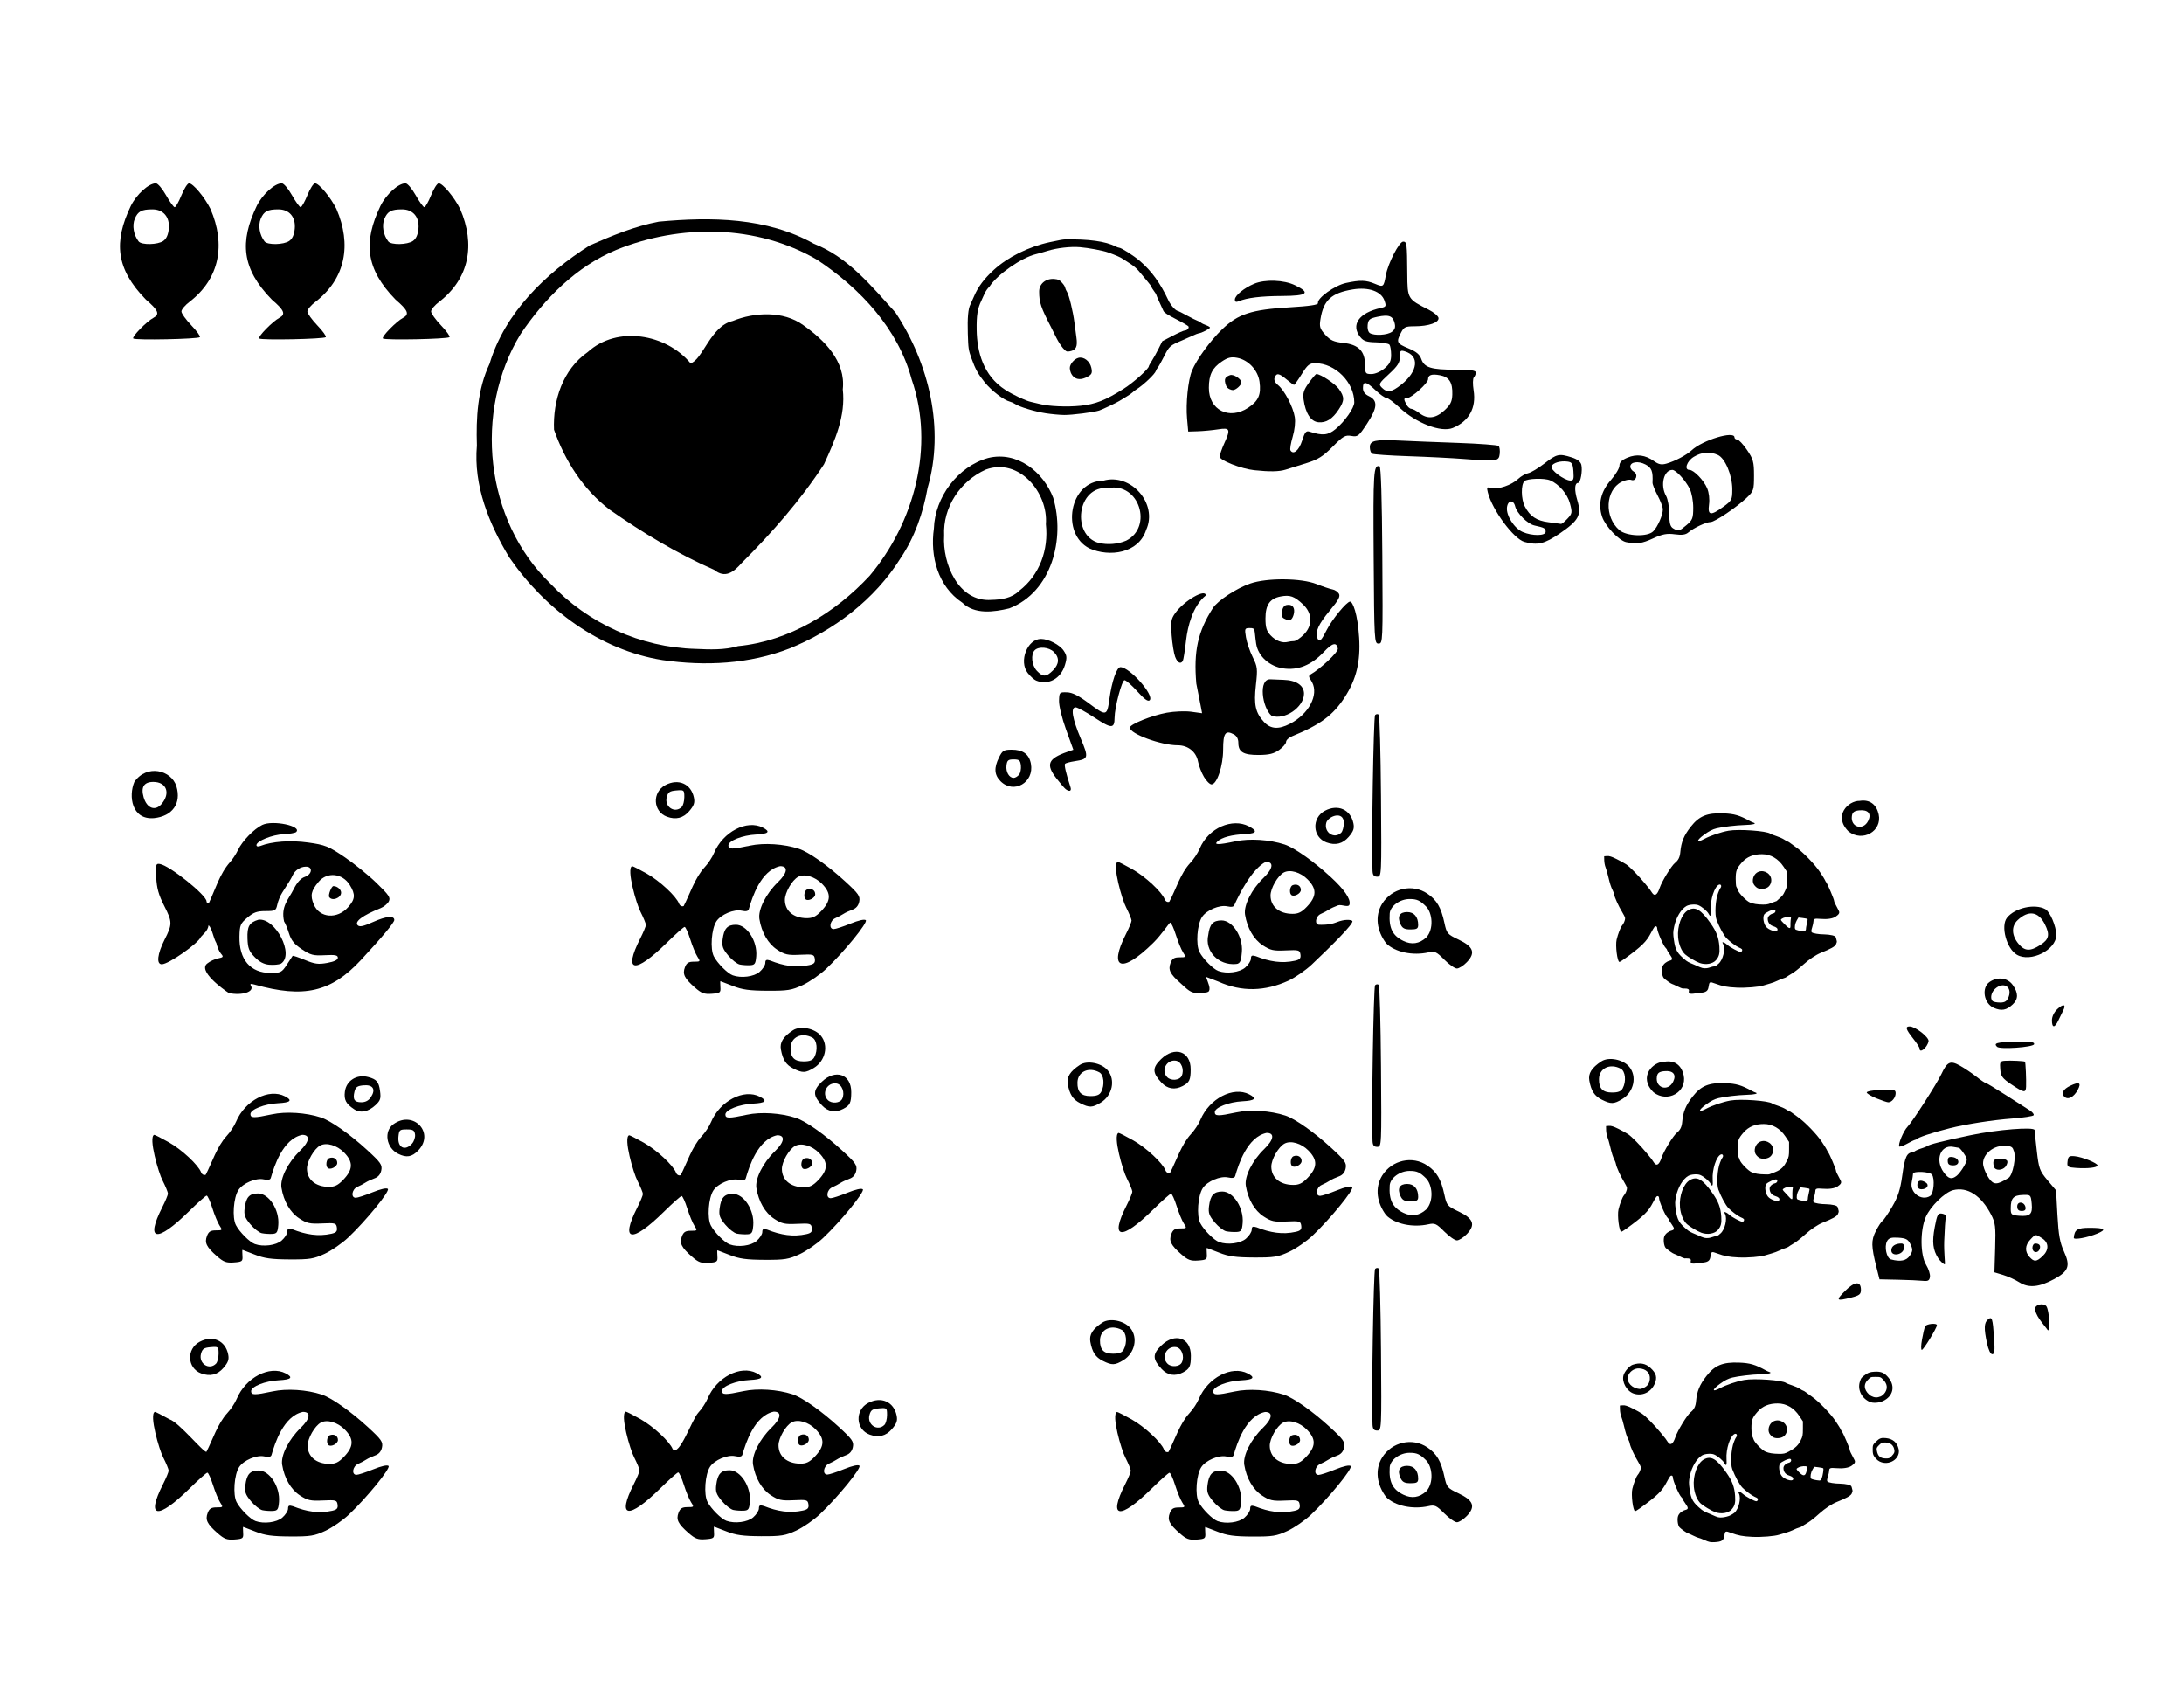 <?xml version="1.0" encoding="UTF-8" standalone="no"?>
<svg
   id="svg5"
   width="1073.333"
   height="826.667"
   version="1.1"
   viewBox="0 0 283.986 218.722"
   sodipodi:docname="bfishing_0.svg"
   xml:space="preserve"
   inkscape:version="1.3.2 (091e20e, 2023-11-25, custom)"
   xmlns:inkscape="http://www.inkscape.org/namespaces/inkscape"
   xmlns:sodipodi="http://sodipodi.sourceforge.net/DTD/sodipodi-0.dtd"
   xmlns="http://www.w3.org/2000/svg"
   xmlns:svg="http://www.w3.org/2000/svg"><defs
     id="defs1" /><sodipodi:namedview
     id="namedview1"
     pagecolor="#ffffff"
     bordercolor="#000000"
     borderopacity="0.25"
     inkscape:showpageshadow="2"
     inkscape:pageopacity="0.0"
     inkscape:pagecheckerboard="0"
     inkscape:deskcolor="#d1d1d1"
     inkscape:zoom="0.80875306"
     inkscape:cx="350.53963"
     inkscape:cy="284.38841"
     inkscape:window-width="3840"
     inkscape:window-height="2126"
     inkscape:window-x="2869"
     inkscape:window-y="-11"
     inkscape:window-maximized="1"
     inkscape:current-layer="svg5" /><path
     style="fill:#000000;stroke-width:0.282"
     id="lure-1"
     d="m 187.802,124.759 c -1.02,-1.03 -1.237,-1.13 -2.057,-0.947 -2.06,0.458 -4.358,-0.032 -5.5,-1.174 -1.202,-1.59 -1.52,-3.535 -0.521,-5.157 1.28,-2.028 3.945,-2.617 5.882,-1.3 1.22,0.829 1.781,1.795 2.212,3.804 0.295,1.374 0.381,1.476 1.838,2.165 1.94,0.918 2.237,1.724 1.081,2.931 -0.436,0.456 -1.019,0.828 -1.294,0.828 -0.275,0 -1.014,-0.518 -1.641,-1.151 z m -2.346,-2.88 c 1.018,-1.109 0.791,-3.175 -0.003,-4.009 -0.815,-0.815 -1.2,-0.992 -2.162,-0.992 -1.266,0 -2.527,0.922 -2.587,1.892 -0.117,1.891 0.373,2.872 1.771,3.551 1.086,0.527 2.074,0.38 2.981,-0.443 z m -3.353,-1.737 c -0.449,-0.986 -0.125,-1.57 0.871,-1.57 0.899,0 1.43,0.622 1.43,1.675 0,0.479 -0.178,0.583 -0.994,0.583 -0.779,0 -1.062,-0.148 -1.307,-0.688 z" /><path
     style="fill:#000000;stroke-width:0.282"
     id="fish-11"
     d="m 29.781,129.115 c -0.852,-0.553 -4.151,-2.966 -2.784,-3.894 0.31,-0.254 0.918,-0.534 1.351,-0.623 0.698,-0.143 0.741,-0.212 0.384,-0.618 -0.221,-0.251 -0.489,-0.868 -0.596,-1.371 -0.414,-0.694 -0.534,-1.877 -1.014,-2.332 -0.106,0.784 -0.69,1.129 -0.997,1.519 -0.324,0.844 -4.204,3.561 -5.086,3.561 -0.73,0 -0.576,-1.347 0.367,-3.208 1.014,-2.001 1.011,-2.287 -0.045,-4.365 -0.735,-1.446 -0.977,-2.308 -1.047,-3.717 -0.083,-1.701 -0.049,-1.828 0.475,-1.745 1.262,0.201 6.068,4.052 6.068,4.862 0,0.148 0.127,0.269 0.282,0.269 0.841,-1.773 1.424,-3.864 2.771,-5.372 0.323,-0.347 0.792,-1.062 1.042,-1.588 0.549,-1.156 2.058,-2.711 3.15,-3.245 1.359,-0.665 5.198,0.137 4.409,0.92 -0.123,0.122 -0.859,0.249 -1.635,0.283 -1.473,0.063 -3.528,0.889 -3.528,1.418 0,0.178 0.208,0.225 0.494,0.113 1.529,-0.6 3.922,-0.773 6.233,-0.45 2.199,0.308 2.616,0.474 4.688,1.866 1.251,0.84 3.133,2.362 4.182,3.382 1.662,1.615 1.869,1.927 1.605,2.419 -0.166,0.311 -0.644,0.702 -1.061,0.868 -2.333,0.933 -3.437,1.758 -2.974,2.222 0.245,0.246 0.739,0.14 2.018,-0.434 1.672,-0.751 2.737,-0.849 2.737,-0.253 0,0.339 -1.593,2.25 -4.349,5.216 -3.874,4.17 -7.417,4.984 -13.828,3.18 -0.497,-0.14 -0.622,-0.098 -0.466,0.154 0.479,0.774 -1.09,1.303 -2.845,0.96 z m 7.506,-3.688 c 0.382,-0.581 0.724,-1.103 0.762,-1.16 0.037,-0.057 0.757,0.182 1.599,0.531 1.288,0.534 1.749,0.595 2.907,0.383 0.919,-0.168 1.376,-0.391 1.376,-0.672 0,-0.336 -0.341,-0.403 -1.693,-0.331 -1.497,0.079 -1.843,-0.011 -2.987,-0.772 -0.986,-0.656 -1.385,-1.148 -1.674,-2.065 -0.209,-0.662 -0.496,-1.358 -0.638,-1.547 -0.436,-1.977 0.565,-2.839 1.259,-4.218 0.428,-0.857 0.916,-1.395 1.428,-1.574 0.98,-0.342 1.087,-1.349 0.142,-1.336 -0.706,0.01 -1.416,0.475 -1.709,1.12 -0.191,0.421 -0.485,0.908 -1.36,2.257 -0.252,0.389 -0.542,1.088 -0.643,1.554 -0.173,0.798 -0.263,0.847 -1.539,0.848 -1.095,7.1e-4 -1.546,0.163 -2.35,0.847 -0.914,0.777 -0.998,0.978 -1.029,2.473 -0.063,2.985 1.426,4.725 4.041,4.722 1.322,-0.002 1.461,-0.071 2.109,-1.058 z m -2.275,-0.007 c -0.7,-0.062 -1.292,-0.373 -1.898,-0.999 -0.737,-0.761 -0.889,-1.151 -0.933,-2.4 -0.056,-1.594 0.232,-2.093 1.414,-2.449 2.195,-0.324 4.748,4.572 2.928,5.71 -0.272,0.125 -0.952,0.186 -1.511,0.136 z m 10.26,-7.486 c 0.924,-1.047 0.968,-1.652 0.208,-2.882 -0.948,-1.533 -2.934,-1.739 -4.045,-0.42 -0.993,1.18 -1.122,1.781 -0.634,2.949 0.741,1.775 3.054,1.957 4.47,0.353 z m -2.466,-1.318 c -0.156,-0.252 0.294,-1.417 0.548,-1.417 0.49,0 1.001,0.432 1.001,0.847 0,0.709 -1.192,1.148 -1.549,0.57 z M 17.467,101.654 c 1.621,-2.345 4.815,-1.554 5.473,0.57 0.664,2.216 -0.515,3.888 -2.916,4.136 -2.915,0.249 -3.328,-2.876 -2.556,-4.706 z m 3.521,2.891 c 1.223,-1.408 0.68,-2.893 -1.058,-2.893 -1.21,0 -1.634,0.672 -1.256,1.99 0.411,1.433 1.487,1.853 2.313,0.903 z" /><path
     style="fill:#000000;stroke-width:0.282"
     id="fish-12"
     d="m 28.207,163.314 c -1.367,-1.2 -1.633,-1.744 -1.293,-2.639 0.215,-0.565 0.47,-0.724 1.161,-0.724 0.858,0 0.873,-0.021 0.464,-0.644 -0.232,-0.354 -0.651,-1.37 -0.931,-2.258 -0.28,-0.888 -0.61,-1.614 -0.734,-1.614 -0.124,0 -1.161,0.921 -2.305,2.046 -4.198,4.13 -5.719,3.895 -3.467,-0.535 0.406,-0.799 0.738,-1.597 0.738,-1.773 0,-0.177 -0.318,-0.948 -0.706,-1.714 -0.511,-0.944 -1.863,-5.631 -1.086,-5.927 0.102,0 0.959,0.436 1.905,0.969 1.678,0.945 3.829,2.947 4.197,3.906 0.106,0.275 0.36,0.41 0.599,0.318 0.793,-1.51 1.46,-3.678 2.727,-5.052 0.44,-0.466 0.987,-1.291 1.214,-1.835 1.157,-2.766 4.274,-4.39 6.358,-3.312 1.027,0.531 0.75,0.811 -0.884,0.895 -1.776,0.091 -3.6,0.808 -3.6,1.415 0,0.529 0.445,0.534 2.791,0.031 1.836,-0.394 4.433,-0.226 6.382,0.412 1.271,0.416 3.761,2.171 6.001,4.228 1.766,1.623 1.979,1.927 1.842,2.632 -0.103,0.529 -0.403,0.885 -0.894,1.058 -0.407,0.144 -0.93,0.388 -1.163,0.544 -0.233,0.156 -0.709,0.407 -1.058,0.558 -0.717,0.31 -0.878,1.417 -0.206,1.417 0.236,0 1.213,-0.319 2.171,-0.708 1.069,-0.435 1.843,-0.607 2.004,-0.446 0.292,0.292 -2.834,4.125 -5.158,6.324 -0.791,0.748 -2.164,1.698 -3.052,2.11 -1.433,0.666 -1.947,0.749 -4.578,0.737 -2.361,-0.011 -3.279,-0.138 -4.516,-0.628 -0.854,-0.339 -1.576,-0.616 -1.605,-0.616 -0.029,-8e-5 -0.029,0.349 0,0.776 0.049,0.719 -0.034,0.782 -1.12,0.862 -0.982,0.072 -1.339,-0.061 -2.198,-0.815 z m 8.407,-2.031 c 0.412,-0.354 0.749,-0.877 0.749,-1.162 0,-0.408 0.135,-0.475 0.635,-0.318 1.779,0.703 3.378,0.973 5.099,0.588 0.619,-0.138 0.775,-0.315 0.706,-0.802 -0.083,-0.583 -0.213,-0.619 -1.923,-0.538 -1.594,0.076 -1.985,-0.011 -2.979,-0.663 -1.173,-0.768 -2.019,-2.232 -2.304,-3.983 -0.195,-1.202 0.85,-3.284 2.397,-4.777 1.257,-1.214 1.386,-2.095 0.306,-2.095 -2.515,0.52 -3.653,4.097 -4.085,5.597 -0.074,0.26 -0.364,0.319 -0.941,0.192 -0.995,-0.218 -2.69,0.5 -3.27,1.385 -0.643,0.981 -0.832,3.597 -0.329,4.559 0.47,0.9 1.784,2.217 2.457,2.462 1.089,0.396 2.752,0.184 3.484,-0.445 z m -2.562,-0.96 c -0.347,-0.07 -1.022,-0.595 -1.501,-1.167 -0.726,-0.867 -0.848,-1.217 -0.736,-2.109 0.178,-1.407 0.622,-1.894 1.729,-1.894 1.433,0 2.807,2.128 2.643,4.092 -0.081,0.979 -0.188,1.134 -0.8,1.167 -0.388,0.021 -0.989,-0.019 -1.336,-0.09 z m 10.571,-6.934 c 1.298,-1.355 1.33,-2.318 0.119,-3.558 -0.923,-0.944 -2.29,-1.345 -3.103,-0.91 -0.798,0.427 -1.737,2.069 -1.726,3.019 0.016,1.418 1.125,2.343 2.829,2.357 0.77,0.006 1.208,-0.205 1.882,-0.909 z m -2.022,-1.559 c -0.291,-0.291 -0.161,-1.131 0.195,-1.262 0.571,-0.21 1.058,0.078 1.058,0.624 0,0.489 -0.93,0.961 -1.254,0.637 z m 9.162,-1.837 c -1.552,-0.785 -1.885,-2.934 -0.597,-3.852 2.601,-1.852 5.411,1.135 3.22,3.423 -0.825,0.861 -1.538,0.978 -2.623,0.429 z m 1.808,-1.308 c 0.269,-0.298 0.448,-0.837 0.397,-1.2 -0.077,-0.546 -0.261,-0.658 -1.081,-0.658 -0.917,0 -0.994,0.069 -1.079,0.958 -0.135,1.41 0.848,1.911 1.764,0.9 z m -7.523,-4.479 c -1.068,-0.708 -1.338,-1.222 -1.202,-2.291 0.183,-1.432 1.553,-2.288 3.031,-1.894 1.097,0.292 1.379,0.624 1.538,1.808 0.133,0.989 0.049,1.248 -0.593,1.844 -0.95,0.881 -1.957,1.074 -2.774,0.533 z m 2.182,-1.572 c 0.662,-1.01 0.276,-1.639 -0.942,-1.536 -0.81,0.068 -1.046,0.226 -1.187,0.791 -0.258,1.039 -0.025,1.411 0.882,1.411 0.54,0 0.956,-0.222 1.246,-0.666 z" /><path
     style="fill:#000000;stroke-width:0.282"
     id="fish-13"
     d="m 28.298,199.332 c -1.367,-1.2 -1.633,-1.744 -1.293,-2.639 0.215,-0.565 0.47,-0.724 1.161,-0.724 0.858,0 0.873,-0.021 0.464,-0.644 -0.232,-0.354 -0.651,-1.37 -0.931,-2.258 -0.28,-0.888 -0.61,-1.614 -0.734,-1.614 -0.124,0 -1.161,0.921 -2.305,2.046 -4.198,4.13 -5.719,3.895 -3.467,-0.535 0.406,-0.799 0.738,-1.597 0.738,-1.773 0,-0.177 -0.318,-0.948 -0.706,-1.714 -0.511,-0.944 -1.863,-5.631 -1.086,-5.927 0.102,0 0.959,0.436 1.905,0.969 1.211,0.376 4.436,4.349 4.797,4.224 0.793,-1.51 1.46,-3.678 2.727,-5.052 0.44,-0.466 0.987,-1.291 1.214,-1.835 1.157,-2.766 4.274,-4.39 6.358,-3.312 1.027,0.531 0.75,0.811 -0.885,0.895 -1.776,0.091 -3.6,0.808 -3.6,1.415 0,0.529 0.445,0.534 2.791,0.031 1.836,-0.394 4.433,-0.226 6.382,0.412 1.271,0.416 3.761,2.171 6.001,4.228 1.766,1.623 1.979,1.927 1.842,2.632 -0.103,0.529 -0.403,0.885 -0.894,1.058 -0.407,0.144 -0.93,0.388 -1.163,0.544 -0.233,0.156 -0.709,0.407 -1.058,0.558 -0.717,0.31 -0.878,1.417 -0.206,1.417 0.236,0 1.213,-0.319 2.171,-0.708 1.069,-0.435 1.843,-0.607 2.004,-0.446 0.292,0.292 -2.834,4.125 -5.158,6.324 -0.791,0.748 -2.164,1.698 -3.052,2.11 -1.433,0.666 -1.947,0.749 -4.578,0.737 -2.361,-0.011 -3.279,-0.138 -4.516,-0.628 -0.854,-0.339 -1.576,-0.616 -1.605,-0.616 -0.029,-9e-5 -0.029,0.349 0,0.776 0.049,0.719 -0.034,0.782 -1.12,0.862 -0.982,0.072 -1.339,-0.061 -2.198,-0.815 z m 8.407,-2.031 c 0.412,-0.354 0.749,-0.877 0.749,-1.162 0,-0.408 0.135,-0.475 0.635,-0.318 1.779,0.704 3.378,0.973 5.099,0.588 0.619,-0.138 0.775,-0.315 0.706,-0.802 -0.083,-0.583 -0.213,-0.619 -1.923,-0.538 -1.594,0.076 -1.985,-0.011 -2.979,-0.663 -1.173,-0.768 -2.019,-2.232 -2.304,-3.983 -0.195,-1.201 0.85,-3.284 2.397,-4.777 1.257,-1.214 1.386,-2.095 0.306,-2.095 -2.515,0.52 -3.653,4.097 -4.085,5.597 -0.074,0.26 -0.364,0.319 -0.941,0.192 -0.995,-0.218 -2.69,0.5 -3.27,1.385 -0.643,0.981 -0.832,3.597 -0.329,4.559 0.47,0.9 1.784,2.217 2.457,2.462 1.089,0.396 2.752,0.184 3.484,-0.445 z m -2.562,-0.96 c -0.347,-0.07 -1.022,-0.595 -1.501,-1.167 -0.726,-0.867 -0.848,-1.217 -0.736,-2.109 0.178,-1.407 0.622,-1.894 1.729,-1.894 1.433,0 2.807,2.128 2.643,4.092 -0.081,0.979 -0.188,1.134 -0.8,1.167 -0.388,0.021 -0.989,-0.019 -1.336,-0.09 z m 10.571,-6.934 c 1.298,-1.355 1.33,-2.318 0.118,-3.558 -0.923,-0.944 -2.29,-1.345 -3.103,-0.91 -0.798,0.427 -1.737,2.069 -1.726,3.019 0.016,1.418 1.125,2.343 2.829,2.357 0.77,0.006 1.208,-0.205 1.882,-0.909 z m -2.022,-1.559 c -0.291,-0.291 -0.161,-1.131 0.195,-1.262 0.571,-0.21 1.058,0.078 1.058,0.624 0,0.489 -0.93,0.961 -1.254,0.637 z m -16.527,-9.295 c -1.834,-0.674 -1.952,-3.189 -0.193,-4.117 1.682,-0.887 3.332,-0.157 3.697,1.636 0.136,0.67 0.007,1.039 -0.616,1.764 -0.776,0.903 -1.735,1.141 -2.888,0.717 z m 1.919,-1.267 c 0.186,-0.186 0.339,-0.765 0.339,-1.287 0,-0.921 -0.03,-0.946 -1.04,-0.861 -0.864,0.073 -1.075,0.219 -1.247,0.867 -0.335,1.261 1.054,2.174 1.948,1.281 z" /><path
     style="fill:#000000;stroke-width:0.282"
     id="fish-23"
     d="m 89.525,199.299 c -1.367,-1.2 -1.633,-1.744 -1.293,-2.639 0.215,-0.565 0.47,-0.724 1.161,-0.724 0.858,0 0.873,-0.021 0.464,-0.644 -0.232,-0.354 -0.651,-1.37 -0.931,-2.258 -0.28,-0.888 -0.61,-1.614 -0.734,-1.614 -0.124,0 -1.161,0.921 -2.305,2.046 -4.198,4.13 -5.719,3.895 -3.467,-0.535 0.406,-0.799 0.738,-1.597 0.738,-1.773 0,-0.177 -0.318,-0.948 -0.706,-1.714 -0.511,-0.944 -1.863,-5.631 -1.086,-5.927 0.102,0 0.959,0.436 1.905,0.969 1.678,0.945 3.829,2.947 4.197,3.906 0.862,1.043 2.487,-3.824 3.327,-4.734 0.44,-0.466 0.987,-1.291 1.214,-1.835 1.157,-2.766 4.274,-4.39 6.358,-3.312 1.027,0.531 0.75,0.811 -0.885,0.895 -1.776,0.091 -3.6,0.808 -3.6,1.415 0,0.529 0.445,0.534 2.791,0.031 1.836,-0.394 4.433,-0.226 6.382,0.412 1.271,0.416 3.761,2.171 6.001,4.228 1.766,1.623 1.979,1.927 1.842,2.632 -0.103,0.529 -0.403,0.885 -0.894,1.058 -0.407,0.144 -0.93,0.388 -1.163,0.544 -0.233,0.156 -0.709,0.407 -1.058,0.558 -0.717,0.31 -0.878,1.417 -0.206,1.417 0.236,0 1.213,-0.319 2.171,-0.708 1.069,-0.435 1.843,-0.607 2.004,-0.446 0.292,0.292 -2.834,4.125 -5.158,6.324 -0.791,0.748 -2.164,1.698 -3.052,2.11 -1.433,0.666 -1.947,0.749 -4.578,0.737 -2.361,-0.011 -3.279,-0.138 -4.516,-0.628 -0.854,-0.339 -1.576,-0.616 -1.605,-0.616 -0.029,-9e-5 -0.029,0.349 0,0.776 0.049,0.719 -0.034,0.782 -1.12,0.862 -0.982,0.072 -1.339,-0.061 -2.198,-0.815 z m 8.407,-2.031 c 0.412,-0.354 0.749,-0.877 0.749,-1.162 0,-0.408 0.135,-0.475 0.635,-0.318 1.779,0.703 3.378,0.973 5.099,0.588 0.619,-0.138 0.775,-0.315 0.706,-0.802 -0.083,-0.583 -0.213,-0.619 -1.923,-0.538 -1.594,0.076 -1.985,-0.011 -2.979,-0.663 -1.173,-0.768 -2.019,-2.232 -2.304,-3.983 -0.195,-1.202 0.85,-3.284 2.397,-4.777 1.257,-1.214 1.386,-2.095 0.306,-2.095 -2.515,0.52 -3.653,4.097 -4.085,5.597 -0.074,0.26 -0.364,0.319 -0.941,0.192 -0.995,-0.218 -2.69,0.5 -3.27,1.385 -0.643,0.981 -0.832,3.597 -0.329,4.559 0.47,0.9 1.784,2.217 2.457,2.462 1.089,0.396 2.752,0.184 3.484,-0.445 z m -2.562,-0.96 c -0.347,-0.07 -1.022,-0.595 -1.501,-1.167 -0.726,-0.867 -0.848,-1.217 -0.736,-2.109 0.178,-1.407 0.622,-1.894 1.729,-1.894 1.433,0 2.807,2.128 2.643,4.092 -0.081,0.979 -0.188,1.134 -0.8,1.167 -0.388,0.021 -0.989,-0.019 -1.336,-0.09 z m 10.571,-6.934 c 1.298,-1.355 1.33,-2.318 0.118,-3.558 -0.923,-0.944 -2.29,-1.345 -3.103,-0.91 -0.798,0.427 -1.737,2.069 -1.726,3.019 0.016,1.418 1.125,2.343 2.829,2.357 0.77,0.006 1.208,-0.205 1.882,-0.909 z m -2.022,-1.559 c -0.291,-0.291 -0.161,-1.131 0.195,-1.262 0.571,-0.21 1.058,0.078 1.058,0.624 0,0.489 -0.93,0.961 -1.254,0.637 z m 9.166,-1.308 c -1.834,-0.674 -1.952,-3.189 -0.193,-4.117 1.682,-0.887 3.332,-0.157 3.697,1.636 0.136,0.67 0.008,1.039 -0.616,1.764 -0.776,0.903 -1.735,1.141 -2.888,0.717 z m 1.919,-1.267 c 0.186,-0.186 0.339,-0.765 0.339,-1.287 0,-0.921 -0.03,-0.946 -1.04,-0.861 -0.864,0.073 -1.075,0.219 -1.247,0.867 -0.335,1.261 1.054,2.174 1.948,1.281 z" /><path
     style="fill:#000000;stroke-width:0.282"
     id="fish-31"
     d="m 153.503,127.819 c -1.367,-1.2 -1.633,-1.744 -1.293,-2.639 0.215,-0.565 0.47,-0.724 1.161,-0.724 0.858,0 0.873,-0.021 0.464,-0.644 -0.232,-0.354 -0.651,-1.37 -0.931,-2.258 -0.28,-0.888 -0.61,-1.614 -0.734,-1.614 -0.124,0 -1.093,1.533 -2.237,2.659 -4.198,4.13 -5.787,3.282 -3.536,-1.147 0.406,-0.799 0.738,-1.597 0.738,-1.773 0,-0.177 -0.318,-0.948 -0.706,-1.714 -0.511,-0.944 -1.863,-5.631 -1.086,-5.927 0.102,0 0.959,0.436 1.905,0.969 1.678,0.945 3.829,2.947 4.197,3.906 0.106,0.275 0.36,0.41 0.599,0.318 0.921,-1.708 1.421,-3.636 2.727,-5.052 0.44,-0.466 0.987,-1.291 1.214,-1.835 1.157,-2.766 4.296,-4.005 6.38,-2.927 1.027,0.531 1.249,0.925 -0.386,1.009 -1.77,0.091 -3.103,0.4 -3.713,1.006 -0.375,0.373 0.037,0.444 2.383,-0.059 1.836,-0.394 4.433,-0.226 6.382,0.412 1.271,0.416 3.761,2.171 6.001,4.228 1.766,1.623 2.591,2.834 2.454,3.539 -0.103,0.529 -1.016,-0.022 -1.507,0.151 -0.407,0.144 -0.93,0.388 -1.163,0.544 -0.233,0.156 -0.709,0.407 -1.058,0.558 -0.717,0.31 -0.878,1.417 -0.206,1.417 0.236,0 1.281,0.067 2.239,-0.322 1.069,-0.435 1.888,-0.335 2.049,-0.174 0.292,0.292 -2.947,3.467 -5.272,5.667 -0.791,0.748 -2.164,1.698 -3.052,2.11 -3.001,1.368 -6.039,1.487 -9.094,0.109 -0.854,-0.339 -1.576,-0.616 -1.605,-0.616 -0.029,-9e-5 0.424,1.007 0.454,1.434 0.049,0.719 -0.397,0.578 -1.482,0.657 -0.982,0.072 -1.43,-0.514 -2.289,-1.268 z m 8.407,-2.031 c 0.412,-0.354 0.749,-0.877 0.749,-1.162 0,-0.408 0.135,-0.475 0.635,-0.318 1.779,0.703 3.378,0.973 5.099,0.588 0.619,-0.138 0.775,-0.315 0.706,-0.802 -0.083,-0.583 -0.213,-0.619 -1.923,-0.538 -1.594,0.076 -1.985,-0.011 -2.979,-0.663 -1.173,-0.768 -2.019,-2.232 -2.304,-3.983 -0.195,-1.202 0.85,-3.284 2.397,-4.777 1.257,-1.214 1.386,-2.095 0.306,-2.095 -1.808,0.918 -3.456,4.208 -4.085,5.597 -0.074,0.26 -0.364,0.319 -0.941,0.192 -0.995,-0.218 -2.69,0.5 -3.27,1.385 -0.643,0.981 -0.832,3.597 -0.329,4.559 0.47,0.9 1.784,2.217 2.457,2.462 1.089,0.396 2.752,0.184 3.484,-0.445 z m -4.799,-4.236 c 0.177,-1.407 0.622,-1.894 1.729,-1.894 1.433,0 2.807,2.128 2.643,4.092 -0.081,0.979 -0.143,1.542 -0.754,1.575 -2.332,0.215 -4.101,-1.724 -3.618,-3.774 z m 12.808,-3.658 c 1.298,-1.355 1.33,-2.318 0.118,-3.558 -0.923,-0.944 -2.29,-1.345 -3.103,-0.91 -0.798,0.427 -1.737,2.069 -1.726,3.019 0.016,1.418 1.125,2.343 2.829,2.357 0.77,0.006 1.208,-0.205 1.882,-0.909 z m -2.022,-1.559 c -0.291,-0.291 -0.161,-1.131 0.195,-1.262 0.571,-0.21 1.058,0.078 1.058,0.624 0,0.489 -0.93,0.961 -1.254,0.637 z m 4.584,-6.82 c -1.834,-0.674 -1.952,-3.189 -0.193,-4.117 1.682,-0.887 3.332,-0.157 3.697,1.636 0.136,0.67 0.007,1.039 -0.616,1.764 -0.776,0.903 -1.735,1.141 -2.888,0.717 z m 1.919,-1.267 c 0.186,-0.186 0.339,-0.765 0.339,-1.287 -0.035,-1.616 -2.049,-0.852 -2.286,0.006 -0.335,1.261 1.054,2.174 1.948,1.281 z" /><path
     style="fill:#000000;stroke-width:0.282"
     id="fish-21"
     d="m 90.355,128.384 c -1.367,-1.2 -1.633,-1.744 -1.293,-2.639 0.215,-0.565 0.47,-0.724 1.161,-0.724 0.858,0 0.873,-0.021 0.464,-0.644 -0.232,-0.354 -0.651,-1.37 -0.931,-2.258 -0.28,-0.888 -0.61,-1.614 -0.734,-1.614 -0.124,0 -1.161,0.921 -2.305,2.046 -4.198,4.13 -5.719,3.895 -3.467,-0.535 0.406,-0.799 0.738,-1.597 0.738,-1.773 0,-0.177 -0.318,-0.948 -0.706,-1.714 -0.511,-0.944 -1.863,-5.631 -1.086,-5.927 0.102,0 0.959,0.436 1.905,0.969 1.678,0.945 3.829,2.947 4.197,3.906 0.106,0.275 0.36,0.41 0.599,0.318 0.793,-1.51 1.46,-3.678 2.727,-5.052 0.44,-0.466 0.987,-1.291 1.214,-1.835 1.157,-2.766 4.274,-4.39 6.358,-3.312 1.027,0.531 0.75,0.811 -0.885,0.895 -1.776,0.091 -3.6,0.808 -3.6,1.415 0,0.529 0.445,0.534 2.791,0.031 1.836,-0.394 4.433,-0.226 6.382,0.412 1.271,0.416 3.761,2.171 6.001,4.228 1.766,1.623 1.979,1.927 1.842,2.632 -0.103,0.529 -0.403,0.885 -0.894,1.058 -0.407,0.144 -0.93,0.388 -1.163,0.544 -0.233,0.156 -0.709,0.407 -1.058,0.558 -0.717,0.31 -0.878,1.417 -0.206,1.417 0.236,0 1.213,-0.319 2.171,-0.708 1.069,-0.435 1.843,-0.607 2.004,-0.446 0.292,0.292 -2.834,4.125 -5.158,6.324 -0.791,0.748 -2.164,1.698 -3.052,2.11 -1.433,0.666 -1.947,0.749 -4.578,0.737 -2.361,-0.011 -3.279,-0.138 -4.516,-0.628 -0.854,-0.339 -1.576,-0.616 -1.605,-0.616 -0.029,-8e-5 -0.029,0.349 0,0.776 0.049,0.719 -0.034,0.782 -1.12,0.862 -0.982,0.072 -1.339,-0.061 -2.198,-0.815 z m 8.407,-2.031 c 0.412,-0.354 0.749,-0.877 0.749,-1.162 0,-0.408 0.135,-0.475 0.635,-0.318 1.779,0.703 3.378,0.973 5.099,0.588 0.619,-0.138 0.775,-0.315 0.706,-0.802 -0.083,-0.583 -0.213,-0.619 -1.923,-0.538 -1.594,0.076 -1.985,-0.011 -2.979,-0.663 -1.173,-0.768 -2.019,-2.232 -2.304,-3.983 -0.195,-1.202 0.85,-3.284 2.397,-4.777 1.257,-1.214 1.386,-2.095 0.306,-2.095 -2.515,0.52 -3.653,4.097 -4.085,5.597 -0.074,0.26 -0.364,0.319 -0.941,0.192 -0.995,-0.218 -2.69,0.5 -3.27,1.385 -0.643,0.981 -0.832,3.597 -0.329,4.559 0.47,0.9 1.784,2.217 2.457,2.462 1.089,0.396 2.752,0.184 3.484,-0.445 z m -2.562,-0.96 c -0.347,-0.07 -1.022,-0.595 -1.501,-1.167 -0.726,-0.867 -0.848,-1.217 -0.736,-2.109 0.178,-1.407 0.622,-1.894 1.729,-1.894 1.433,0 2.807,2.128 2.643,4.092 -0.081,0.979 -0.188,1.134 -0.8,1.167 -0.388,0.021 -0.989,-0.019 -1.336,-0.09 z m 10.571,-6.934 c 1.298,-1.355 1.33,-2.318 0.118,-3.558 -0.923,-0.944 -2.29,-1.345 -3.103,-0.91 -0.798,0.427 -1.737,2.069 -1.726,3.019 0.016,1.418 1.125,2.343 2.829,2.357 0.77,0.006 1.208,-0.205 1.882,-0.909 z m -2.022,-1.559 c -0.291,-0.291 -0.161,-1.131 0.195,-1.262 0.571,-0.21 1.058,0.078 1.058,0.624 0,0.489 -0.93,0.961 -1.254,0.637 z M 86.725,106.176 c -1.834,-0.674 -1.952,-3.189 -0.193,-4.117 1.682,-0.887 3.332,-0.157 3.697,1.636 0.136,0.67 0.007,1.039 -0.616,1.764 -0.776,0.903 -1.735,1.141 -2.888,0.717 z m 1.919,-1.267 c 0.186,-0.186 0.339,-0.765 0.339,-1.287 0,-0.921 -0.03,-0.946 -1.04,-0.861 -0.864,0.073 -1.075,0.219 -1.247,0.867 -0.335,1.261 1.054,2.174 1.948,1.281 z" /><path
     style="fill:#000000;stroke-width:0.282"
     id="fish-22"
     d="m 89.965,163.367 c -1.367,-1.2 -1.633,-1.744 -1.293,-2.639 0.215,-0.565 0.47,-0.724 1.161,-0.724 0.858,0 0.873,-0.021 0.464,-0.644 -0.232,-0.354 -0.651,-1.37 -0.931,-2.258 -0.28,-0.888 -0.61,-1.614 -0.734,-1.614 -0.124,0 -1.161,0.921 -2.305,2.046 -4.198,4.13 -5.719,3.895 -3.467,-0.535 0.406,-0.799 0.738,-1.597 0.738,-1.773 0,-0.177 -0.318,-0.948 -0.706,-1.714 -0.511,-0.944 -1.863,-5.631 -1.086,-5.927 0.102,0 0.959,0.436 1.905,0.969 1.678,0.945 3.829,2.947 4.197,3.906 0.106,0.275 0.36,0.41 0.599,0.318 0.793,-1.51 1.46,-3.678 2.727,-5.052 0.44,-0.466 0.987,-1.291 1.214,-1.835 1.157,-2.766 4.274,-4.39 6.358,-3.312 1.027,0.531 0.75,0.811 -0.885,0.895 -1.776,0.091 -3.6,0.808 -3.6,1.415 0,0.529 0.445,0.534 2.791,0.031 1.836,-0.394 4.433,-0.226 6.382,0.412 1.271,0.416 3.761,2.171 6.001,4.228 1.766,1.623 1.979,1.927 1.842,2.632 -0.103,0.529 -0.403,0.885 -0.894,1.058 -0.407,0.144 -0.93,0.388 -1.163,0.544 -0.233,0.156 -0.709,0.407 -1.058,0.558 -0.717,0.31 -0.878,1.417 -0.206,1.417 0.236,0 1.213,-0.319 2.171,-0.708 1.069,-0.435 1.843,-0.607 2.004,-0.446 0.292,0.292 -2.834,4.125 -5.158,6.324 -0.791,0.748 -2.164,1.698 -3.052,2.11 -1.433,0.666 -1.947,0.749 -4.578,0.737 -2.361,-0.011 -3.279,-0.138 -4.516,-0.628 -0.854,-0.339 -1.576,-0.616 -1.605,-0.616 -0.029,-7e-5 -0.029,0.349 0,0.776 0.049,0.719 -0.034,0.782 -1.12,0.862 -0.982,0.072 -1.339,-0.061 -2.198,-0.815 z m 8.407,-2.031 c 0.412,-0.354 0.749,-0.877 0.749,-1.162 0,-0.408 0.135,-0.475 0.635,-0.318 1.779,0.703 3.378,0.973 5.099,0.588 0.619,-0.138 0.775,-0.315 0.706,-0.802 -0.083,-0.583 -0.213,-0.619 -1.923,-0.538 -1.594,0.076 -1.985,-0.011 -2.979,-0.663 -1.173,-0.768 -2.019,-2.232 -2.304,-3.983 -0.195,-1.201 0.85,-3.284 2.397,-4.777 1.257,-1.214 1.386,-2.095 0.306,-2.095 -2.515,0.52 -3.653,4.097 -4.085,5.597 -0.074,0.26 -0.364,0.319 -0.941,0.192 -0.995,-0.218 -2.69,0.5 -3.27,1.385 -0.643,0.981 -0.832,3.597 -0.329,4.559 0.47,0.9 1.784,2.217 2.457,2.462 1.089,0.396 2.752,0.184 3.484,-0.445 z m -2.562,-0.96 c -0.347,-0.07 -1.022,-0.595 -1.501,-1.167 -0.726,-0.867 -0.848,-1.217 -0.736,-2.109 0.178,-1.407 0.622,-1.894 1.729,-1.894 1.433,0 2.807,2.128 2.643,4.092 -0.082,0.979 -0.188,1.134 -0.8,1.167 -0.388,0.021 -0.989,-0.019 -1.336,-0.09 z m 10.571,-6.934 c 1.298,-1.355 1.33,-2.318 0.118,-3.558 -0.923,-0.944 -2.29,-1.345 -3.103,-0.91 -0.798,0.427 -1.737,2.069 -1.726,3.019 0.016,1.418 1.125,2.343 2.829,2.357 0.77,0.006 1.208,-0.205 1.882,-0.909 z m -2.022,-1.559 c -0.291,-0.291 -0.161,-1.131 0.195,-1.262 0.571,-0.21 1.058,0.078 1.058,0.624 0,0.489 -0.93,0.961 -1.254,0.637 z m 2.526,-8.178 c -1.192,-1.274 -1.202,-1.925 -0.05,-3.044 1.786,-1.734 3.861,-1.02 3.853,1.325 -0.005,1.385 -0.16,1.709 -1.036,2.17 -1.021,0.538 -1.99,0.38 -2.768,-0.452 z m 2.624,-0.847 c 0.393,-0.784 -0.022,-1.892 -0.749,-1.997 -1.211,-0.175 -1.973,1.295 -1.116,2.153 0.501,0.501 1.581,0.411 1.865,-0.155 z m -6.339,-3.937 c -0.954,-0.475 -1.386,-1.134 -1.628,-2.484 -0.166,-0.924 0.301,-1.668 1.571,-2.5 0.948,-0.621 2.818,-0.256 3.62,0.707 1.04,1.248 0.604,3.274 -0.902,4.192 -1.092,0.665 -1.474,0.678 -2.661,0.086 z m 2.715,-1.477 c 0.485,-0.907 0.354,-2.223 -0.254,-2.549 -1.392,-0.745 -2.812,-0.069 -2.832,1.349 -0.017,1.225 0.486,1.745 1.684,1.745 0.808,0 1.188,-0.148 1.401,-0.546 z" /><path
     style="fill:#000000;stroke-width:0.282"
     id="fish-32"
     d="m 153.603,163.063 c -1.367,-1.2 -1.633,-1.744 -1.293,-2.639 0.215,-0.565 0.47,-0.724 1.161,-0.724 0.858,0 0.873,-0.021 0.464,-0.644 -0.232,-0.354 -0.651,-1.37 -0.931,-2.258 -0.28,-0.888 -0.61,-1.614 -0.734,-1.614 -0.124,0 -1.161,0.921 -2.305,2.046 -4.198,4.13 -5.719,3.895 -3.467,-0.535 0.406,-0.799 0.738,-1.597 0.738,-1.773 0,-0.177 -0.318,-0.948 -0.706,-1.714 -0.511,-0.944 -1.863,-5.631 -1.086,-5.927 0.102,0 0.959,0.436 1.905,0.969 1.678,0.945 3.829,2.947 4.197,3.906 0.106,0.275 0.36,0.41 0.599,0.318 0.793,-1.51 1.46,-3.678 2.727,-5.052 0.44,-0.466 0.987,-1.291 1.214,-1.835 1.157,-2.766 4.274,-4.39 6.358,-3.312 1.027,0.531 0.75,0.811 -0.885,0.895 -1.776,0.091 -3.6,0.808 -3.6,1.415 0,0.529 0.445,0.534 2.791,0.031 1.836,-0.394 4.433,-0.226 6.382,0.412 1.271,0.416 3.761,2.171 6.001,4.228 1.766,1.623 1.979,1.927 1.842,2.632 -0.103,0.529 -0.403,0.885 -0.894,1.058 -0.407,0.144 -0.93,0.388 -1.163,0.544 -0.233,0.156 -0.709,0.407 -1.058,0.558 -0.717,0.31 -0.878,1.417 -0.206,1.417 0.236,0 1.213,-0.319 2.171,-0.708 1.069,-0.435 1.843,-0.607 2.004,-0.446 0.292,0.292 -2.834,4.125 -5.158,6.324 -0.791,0.748 -2.164,1.698 -3.052,2.11 -1.433,0.666 -1.947,0.749 -4.578,0.737 -2.361,-0.011 -3.279,-0.138 -4.516,-0.628 -0.854,-0.339 -1.576,-0.616 -1.605,-0.616 -0.029,-8e-5 -0.029,0.349 0,0.776 0.049,0.719 -0.034,0.782 -1.12,0.862 -0.982,0.072 -1.339,-0.061 -2.198,-0.815 z m 8.407,-2.031 c 0.412,-0.354 0.75,-0.877 0.75,-1.162 0,-0.408 0.135,-0.475 0.635,-0.318 1.779,0.703 3.378,0.973 5.099,0.588 0.619,-0.138 0.775,-0.315 0.706,-0.802 -0.083,-0.583 -0.213,-0.619 -1.923,-0.538 -1.594,0.076 -1.985,-0.011 -2.979,-0.663 -1.173,-0.768 -2.019,-2.232 -2.304,-3.983 -0.195,-1.202 0.85,-3.284 2.397,-4.777 1.257,-1.214 1.386,-2.095 0.306,-2.095 -2.515,0.52 -3.653,4.097 -4.085,5.597 -0.074,0.26 -0.364,0.319 -0.941,0.192 -0.995,-0.218 -2.69,0.5 -3.27,1.385 -0.643,0.981 -0.832,3.597 -0.329,4.559 0.47,0.9 1.784,2.217 2.457,2.462 1.089,0.396 2.752,0.184 3.484,-0.445 z m -2.562,-0.96 c -0.347,-0.07 -1.022,-0.595 -1.501,-1.167 -0.726,-0.867 -0.848,-1.217 -0.736,-2.109 0.177,-1.407 0.622,-1.894 1.729,-1.894 1.433,0 2.807,2.128 2.643,4.092 -0.082,0.979 -0.188,1.134 -0.8,1.167 -0.388,0.021 -0.989,-0.019 -1.336,-0.09 z m 10.571,-6.934 c 1.298,-1.355 1.33,-2.318 0.118,-3.558 -0.923,-0.944 -2.29,-1.345 -3.103,-0.91 -0.798,0.427 -1.737,2.069 -1.726,3.019 0.016,1.418 1.125,2.343 2.829,2.357 0.77,0.006 1.208,-0.205 1.882,-0.909 z m -2.022,-1.559 c -0.291,-0.291 -0.161,-1.131 0.195,-1.262 0.571,-0.21 1.058,0.078 1.058,0.624 0,0.489 -0.93,0.961 -1.254,0.637 z m -16.976,-10.84 c -1.192,-1.274 -1.202,-1.925 -0.05,-3.044 1.786,-1.734 3.861,-1.02 3.853,1.325 -0.005,1.385 -0.16,1.709 -1.036,2.17 -1.021,0.538 -1.99,0.38 -2.768,-0.452 z m 2.624,-0.847 c 0.393,-0.784 -0.022,-1.892 -0.749,-1.997 -1.211,-0.175 -1.973,1.295 -1.116,2.153 0.501,0.501 1.581,0.411 1.865,-0.155 z m -13.172,3.537 c -0.954,-0.475 -1.386,-1.134 -1.628,-2.484 -0.166,-0.924 0.301,-1.668 1.571,-2.5 0.948,-0.621 2.818,-0.256 3.62,0.707 1.04,1.248 0.604,3.274 -0.902,4.191 -1.092,0.665 -1.474,0.678 -2.661,0.086 z m 2.715,-1.477 c 0.485,-0.907 0.354,-2.223 -0.254,-2.549 -1.392,-0.745 -2.812,-0.069 -2.832,1.349 -0.017,1.225 0.486,1.745 1.684,1.745 0.808,0 1.188,-0.148 1.401,-0.546 z" /><path
     style="fill:#000000;stroke-width:0.282"
     id="fish-33"
     d="m 153.403,199.344 c -1.367,-1.2 -1.633,-1.744 -1.293,-2.639 0.215,-0.565 0.47,-0.724 1.161,-0.724 0.858,0 0.873,-0.021 0.464,-0.644 -0.232,-0.354 -0.651,-1.37 -0.931,-2.258 -0.28,-0.888 -0.61,-1.614 -0.734,-1.614 -0.124,0 -1.161,0.921 -2.305,2.046 -4.198,4.13 -5.719,3.895 -3.467,-0.535 0.406,-0.799 0.738,-1.597 0.738,-1.773 0,-0.177 -0.318,-0.948 -0.706,-1.714 -0.511,-0.944 -1.863,-5.631 -1.086,-5.927 0.102,0 0.959,0.436 1.905,0.969 1.678,0.945 3.829,2.947 4.197,3.906 0.106,0.275 0.36,0.41 0.599,0.318 0.793,-1.51 1.46,-3.678 2.727,-5.052 0.44,-0.466 0.987,-1.291 1.214,-1.835 1.157,-2.766 4.274,-4.39 6.358,-3.312 1.027,0.531 0.75,0.811 -0.885,0.895 -1.776,0.091 -3.6,0.808 -3.6,1.415 0,0.529 0.445,0.534 2.791,0.031 1.836,-0.394 4.433,-0.226 6.382,0.412 1.271,0.416 3.761,2.171 6.001,4.228 1.766,1.623 1.979,1.927 1.842,2.632 -0.103,0.529 -0.403,0.885 -0.894,1.058 -0.407,0.144 -0.93,0.388 -1.163,0.544 -0.233,0.156 -0.709,0.407 -1.058,0.558 -0.717,0.31 -0.878,1.417 -0.206,1.417 0.236,0 1.213,-0.319 2.171,-0.708 1.069,-0.434 1.843,-0.607 2.004,-0.446 0.292,0.292 -2.834,4.125 -5.158,6.324 -0.791,0.748 -2.164,1.698 -3.052,2.11 -1.433,0.666 -1.947,0.749 -4.578,0.737 -2.361,-0.011 -3.279,-0.138 -4.516,-0.628 -0.854,-0.339 -1.576,-0.616 -1.605,-0.616 -0.029,-8e-5 -0.029,0.349 0,0.776 0.049,0.719 -0.034,0.782 -1.12,0.862 -0.982,0.072 -1.339,-0.061 -2.198,-0.815 z m 8.407,-2.031 c 0.412,-0.354 0.75,-0.877 0.75,-1.162 0,-0.408 0.135,-0.475 0.635,-0.318 1.779,0.703 3.378,0.973 5.099,0.588 0.619,-0.138 0.775,-0.315 0.706,-0.802 -0.083,-0.583 -0.213,-0.619 -1.923,-0.538 -1.594,0.076 -1.985,-0.011 -2.979,-0.663 -1.173,-0.768 -2.019,-2.232 -2.304,-3.983 -0.195,-1.202 0.85,-3.284 2.397,-4.777 1.257,-1.214 1.386,-2.095 0.306,-2.095 -2.515,0.52 -3.653,4.097 -4.085,5.597 -0.074,0.26 -0.364,0.319 -0.941,0.192 -0.995,-0.218 -2.69,0.5 -3.27,1.385 -0.643,0.981 -0.832,3.597 -0.329,4.559 0.47,0.9 1.784,2.217 2.457,2.462 1.089,0.396 2.752,0.184 3.484,-0.445 z m -2.562,-0.96 c -0.347,-0.07 -1.022,-0.595 -1.501,-1.167 -0.726,-0.867 -0.848,-1.217 -0.736,-2.109 0.177,-1.407 0.622,-1.894 1.729,-1.894 1.433,0 2.807,2.128 2.643,4.092 -0.082,0.979 -0.188,1.134 -0.8,1.167 -0.388,0.021 -0.989,-0.019 -1.336,-0.09 z m 10.571,-6.934 c 1.298,-1.355 1.33,-2.318 0.118,-3.558 -0.923,-0.944 -2.29,-1.345 -3.103,-0.91 -0.798,0.427 -1.737,2.069 -1.726,3.019 0.016,1.418 1.125,2.343 2.829,2.357 0.77,0.006 1.208,-0.205 1.882,-0.909 z m -2.022,-1.559 c -0.291,-0.291 -0.161,-1.131 0.195,-1.262 0.571,-0.21 1.058,0.078 1.058,0.624 0,0.489 -0.93,0.961 -1.254,0.637 z m -16.749,-9.887 c -1.192,-1.274 -1.202,-1.925 -0.05,-3.044 1.786,-1.734 3.861,-1.02 3.853,1.325 -0.005,1.385 -0.16,1.709 -1.036,2.17 -1.021,0.538 -1.99,0.38 -2.768,-0.452 z m 2.624,-0.847 c 0.393,-0.784 -0.022,-1.892 -0.749,-1.997 -1.211,-0.175 -1.973,1.295 -1.116,2.153 0.501,0.501 1.581,0.411 1.865,-0.155 z m -10.268,-0.206 c -0.954,-0.475 -1.386,-1.134 -1.628,-2.484 -0.166,-0.924 0.301,-1.668 1.571,-2.5 0.948,-0.621 2.818,-0.256 3.62,0.707 1.04,1.248 0.604,3.274 -0.902,4.191 -1.092,0.665 -1.474,0.678 -2.661,0.086 z m 2.715,-1.477 c 0.485,-0.907 0.354,-2.223 -0.254,-2.549 -1.392,-0.745 -2.812,-0.069 -2.832,1.349 -0.017,1.225 0.486,1.745 1.684,1.745 0.808,0 1.188,-0.148 1.401,-0.546 z" /><path
     style="fill:#000000;stroke-width:0.282"
     id="level-3"
     d="m 49.787,44.003 c -0.213,-0.214 1.74,-2.212 2.627,-2.686 0.855,-0.457 0.638,-0.982 -0.973,-2.359 C 47.487,34.922 47.248,31.42 49.46,26.794 50.204,25.274 51.794,23.833 52.726,23.833 c 0.253,0 0.837,0.682 1.328,1.552 0.482,0.854 0.987,1.552 1.123,1.552 0.136,0 0.531,-0.699 0.877,-1.552 0.347,-0.854 0.793,-1.552 0.991,-1.552 0.518,0 2.001,1.772 2.784,3.327 1.998,4.616 1.212,9.034 -2.71,12.067 -0.586,0.441 -1.066,1.009 -1.066,1.262 0,0.253 0.581,1.066 1.291,1.807 0.71,0.741 1.208,1.43 1.106,1.532 -0.256,0.257 -8.418,0.421 -8.664,0.175 z m 3.916,-12.685 c 0.399,-0.279 0.634,-0.803 0.708,-1.577 0.145,-1.519 -0.702,-2.521 -2.13,-2.521 -1.408,0 -1.887,0.255 -2.293,1.222 -0.363,0.864 -0.153,2.109 0.498,2.941 0.38,0.487 2.492,0.444 3.218,-0.065 z" /><path
     style="fill:#000000;stroke-width:0.282"
     id="level-2"
     d="m 33.701,44.003 c -0.213,-0.214 1.74,-2.212 2.627,-2.686 0.855,-0.457 0.638,-0.982 -0.973,-2.359 C 31.401,34.922 31.162,31.42 33.374,26.794 34.118,25.274 35.708,23.833 36.64,23.833 c 0.253,0 0.837,0.682 1.328,1.552 0.482,0.854 0.987,1.552 1.123,1.552 0.136,0 0.531,-0.699 0.877,-1.552 0.347,-0.854 0.793,-1.552 0.991,-1.552 0.518,0 2.001,1.772 2.784,3.327 1.998,4.616 1.212,9.034 -2.71,12.067 -0.586,0.441 -1.066,1.009 -1.066,1.262 0,0.253 0.581,1.066 1.291,1.807 0.71,0.741 1.208,1.43 1.106,1.532 -0.256,0.257 -8.418,0.421 -8.664,0.175 z m 3.916,-12.685 c 0.399,-0.279 0.634,-0.803 0.708,-1.577 0.145,-1.519 -0.702,-2.521 -2.13,-2.521 -1.408,0 -1.887,0.255 -2.293,1.222 -0.363,0.864 -0.153,2.109 0.498,2.941 0.38,0.487 2.492,0.444 3.218,-0.065 z" /><path
     style="fill:#000000;stroke-width:0.282"
     id="level-1"
     d="m 17.325,44.003 c -0.213,-0.214 1.74,-2.212 2.627,-2.686 0.855,-0.457 0.638,-0.982 -0.973,-2.359 -3.955,-4.036 -4.193,-7.537 -1.981,-12.163 0.744,-1.52 2.334,-2.961 3.266,-2.961 0.253,0 0.837,0.682 1.328,1.552 0.482,0.854 0.987,1.552 1.123,1.552 0.136,0 0.531,-0.699 0.877,-1.552 0.347,-0.854 0.793,-1.552 0.991,-1.552 0.518,0 2.001,1.772 2.784,3.327 1.998,4.616 1.212,9.034 -2.71,12.067 -0.586,0.441 -1.066,1.009 -1.066,1.262 0,0.253 0.581,1.066 1.291,1.807 0.71,0.741 1.208,1.43 1.106,1.532 -0.256,0.257 -8.418,0.421 -8.664,0.175 z m 3.916,-12.685 c 0.399,-0.279 0.634,-0.803 0.708,-1.577 0.145,-1.519 -0.702,-2.521 -2.13,-2.521 -1.408,0 -1.887,0.255 -2.293,1.222 -0.363,0.864 -0.153,2.109 0.498,2.941 0.38,0.487 2.492,0.444 3.218,-0.065 z" /><path
     style="fill:#000000;stroke-width:0.282"
     id="lure-3"
     d="m 187.802,196.753 c -1.02,-1.03 -1.237,-1.13 -2.057,-0.947 -2.06,0.458 -4.358,-0.032 -5.5,-1.174 -1.202,-1.59 -1.52,-3.535 -0.521,-5.157 1.28,-2.028 3.945,-2.617 5.882,-1.3 1.22,0.829 1.781,1.795 2.212,3.804 0.295,1.374 0.381,1.476 1.838,2.165 1.94,0.918 2.237,1.724 1.081,2.931 -0.436,0.456 -1.019,0.828 -1.294,0.828 -0.275,0 -1.014,-0.518 -1.641,-1.151 z m -2.346,-2.88 c 1.018,-1.109 0.791,-3.175 -0.003,-4.009 -0.815,-0.815 -1.2,-0.992 -2.162,-0.992 -1.266,0 -2.527,0.922 -2.587,1.892 -0.117,1.891 0.373,2.872 1.771,3.551 1.086,0.527 2.074,0.38 2.981,-0.443 z m -3.353,-1.737 c -0.449,-0.986 -0.125,-1.57 0.871,-1.57 0.899,0 1.43,0.622 1.43,1.675 0,0.479 -0.178,0.583 -0.994,0.583 -0.779,0 -1.062,-0.148 -1.307,-0.688 z" /><path
     style="fill:#000000;stroke-width:0.282"
     id="lure-2"
     d="m 187.802,160.107 c -1.02,-1.03 -1.237,-1.13 -2.057,-0.947 -2.06,0.458 -4.358,-0.032 -5.5,-1.174 -1.202,-1.59 -1.52,-3.535 -0.521,-5.157 1.28,-2.028 3.945,-2.617 5.882,-1.3 1.22,0.829 1.781,1.795 2.212,3.804 0.295,1.374 0.381,1.476 1.838,2.165 1.94,0.918 2.237,1.724 1.081,2.931 -0.436,0.456 -1.019,0.828 -1.294,0.828 -0.275,0 -1.014,-0.518 -1.641,-1.151 z m -2.346,-2.88 c 1.018,-1.109 0.791,-3.175 -0.003,-4.009 -0.815,-0.815 -1.2,-0.992 -2.162,-0.992 -1.266,0 -2.527,0.922 -2.587,1.892 -0.117,1.891 0.373,2.872 1.771,3.551 1.086,0.527 2.074,0.38 2.981,-0.443 z m -3.353,-1.737 c -0.449,-0.986 -0.125,-1.57 0.871,-1.57 0.899,0 1.43,0.622 1.43,1.675 0,0.479 -0.178,0.583 -0.994,0.583 -0.779,0 -1.062,-0.148 -1.307,-0.688 z" /><path
     style="fill:#000000;stroke-width:0.282"
     id="fish-41"
     d="m 240.368,108.095 c -2.039,-2.015 -0.062,-4.006 1.45,-3.977 1.359,-0.22 2.197,0.529 2.466,1.752 0.48,2.186 -2.101,3.652 -3.916,2.225 z m 2.551,-1.38 c 0.461,-0.928 -0.004,-1.478 -1.154,-1.366 -0.663,0.065 -0.893,0.24 -0.963,0.736 -0.207,1.463 1.457,1.959 2.117,0.631 z m -23.308,22.106 c 0.099,-0.396 -0.732,-0.3 -0.796,-0.3 -0.064,0 -0.383,-0.132 -0.709,-0.294 -0.326,-0.162 -0.624,-0.296 -0.662,-0.297 -0.115,-0.006 -0.913,-0.567 -1.101,-0.774 -0.234,-0.259 -0.331,-1.119 -0.169,-1.509 0.141,-0.341 0.522,-0.648 0.932,-0.751 0.407,-0.102 0.41,-0.267 0.018,-0.814 -0.195,-0.271 -0.354,-0.536 -0.354,-0.589 0,-0.053 -0.079,-0.169 -0.176,-0.256 -0.304,-0.275 -1.113,-2.147 -1.113,-2.575 0,-0.229 -0.195,-0.319 -0.346,-0.159 -0.071,0.075 -0.273,0.416 -0.449,0.759 -0.593,1.156 -1.221,1.772 -3.463,3.399 -0.296,0.215 -0.589,0.391 -0.65,0.391 -0.277,0 -0.545,-2.141 -0.363,-2.901 0.173,-0.725 0.506,-1.593 0.691,-1.804 0.226,-0.258 0.414,-0.697 0.414,-0.966 0,-0.114 -0.183,-0.497 -0.406,-0.85 -0.418,-0.661 -0.975,-1.89 -1.031,-2.273 -0.018,-0.119 -0.097,-0.342 -0.176,-0.496 -0.217,-0.419 -0.366,-0.883 -0.585,-1.816 -0.109,-0.464 -0.267,-1.009 -0.352,-1.211 -0.085,-0.203 -0.159,-0.604 -0.166,-0.892 l -0.011,-0.524 0.38,-0.031 c 0.289,-0.024 0.587,0.071 1.24,0.393 0.473,0.234 1.038,0.546 1.256,0.694 0.477,0.324 1.577,1.445 2.418,2.464 0.68,0.824 0.684,0.829 0.931,1.215 0.336,0.523 0.689,0.302 0.996,-0.624 0.282,-0.848 1.517,-2.867 1.982,-3.239 0.446,-0.357 0.647,-0.763 0.703,-1.423 0.111,-1.297 0.468,-2.159 1.366,-3.302 1.092,-1.389 2.117,-1.806 4.242,-1.725 1.409,0.054 2.087,0.252 3.475,1.017 0.136,0.075 0.333,0.163 0.438,0.195 0.451,0.138 -0.077,0.277 -1.15,0.303 -1.06,0.025 -2.887,0.24 -3.651,0.429 -0.535,0.132 -0.988,0.362 -1.627,0.828 -1.047,0.762 -1.035,1.119 0.018,0.553 0.791,-0.425 2.174,-0.893 3.161,-1.07 1.318,-0.236 4.992,0.028 5.431,0.39 0.059,0.049 0.407,0.185 0.774,0.303 0.367,0.118 0.826,0.323 1.021,0.455 0.195,0.132 0.39,0.24 0.435,0.24 0.045,0 0.242,0.123 0.438,0.273 0.196,0.15 0.518,0.384 0.714,0.521 0.877,0.608 2.421,2.208 3.062,3.174 0.36,0.542 0.654,1.013 0.654,1.047 0,0.034 0.082,0.18 0.182,0.325 0.215,0.311 1.006,2.181 1.014,2.395 0.005,0.132 0.097,0.324 0.603,1.272 0.15,0.281 0.052,0.47 -0.401,0.779 -0.378,0.257 -1.121,0.367 -1.972,0.291 -0.757,-0.067 -0.914,-0.013 -0.914,0.312 0,0.139 -0.075,0.492 -0.167,0.784 -0.125,0.397 -0.139,0.559 -0.054,0.643 0.142,0.142 0.89,0.268 1.641,0.275 0.317,0.004 0.775,0.056 1.018,0.117 0.355,0.089 0.453,0.162 0.498,0.372 0.031,0.143 0.075,0.319 0.097,0.391 0.022,0.072 -0.027,0.261 -0.11,0.422 -0.148,0.287 -0.668,0.576 -1.98,1.101 -0.605,0.242 -1.513,0.847 -2.192,1.46 -0.724,0.653 -1.254,1.065 -1.691,1.315 -0.209,0.12 -0.448,0.273 -0.53,0.341 -0.082,0.068 -0.283,0.157 -0.446,0.198 -0.164,0.041 -0.502,0.177 -0.752,0.302 -0.25,0.125 -0.696,0.294 -0.992,0.373 -0.295,0.08 -0.671,0.191 -0.835,0.247 -0.581,0.198 -2.316,0.338 -3.487,0.282 -1.269,-0.061 -1.814,-0.164 -2.804,-0.529 -0.723,-0.267 -0.753,-0.251 -0.857,0.437 -0.084,0.558 -0.35,0.729 -1.209,0.779 -0.576,0.034 -1.501,0.361 -1.345,-0.261 z m 3.258,-3.186 c 0.239,0 0.492,-0.262 0.609,-0.364 0.573,-0.5 0.902,-1.889 0.593,-2.508 -0.147,-0.294 -0.145,-0.3 0.068,-0.236 0.12,0.036 0.352,0.19 0.516,0.342 0.317,0.294 1.437,0.892 1.672,0.892 0.164,0 0.273,-0.222 0.178,-0.362 -0.036,-0.053 -0.221,-0.157 -0.412,-0.231 -0.316,-0.123 -1.219,-0.801 -1.587,-1.191 -0.369,-0.392 -0.917,-1.397 -1.299,-2.382 -0.265,-0.683 -0.148,-2.656 0.208,-3.52 0.045,-0.109 0.108,-0.265 0.14,-0.347 0.032,-0.082 0.11,-0.221 0.174,-0.309 0.17,-0.235 0.039,-0.498 -0.202,-0.408 -0.586,0.218 -1.16,1.975 -1.069,3.27 0.056,0.791 -0.043,0.982 -0.275,0.533 -0.184,-0.355 -0.888,-0.948 -1.352,-1.137 -0.366,-0.15 -1.168,-0.093 -1.529,0.108 -0.704,0.392 -1.366,1.494 -1.612,2.684 -0.144,0.698 -0.148,0.904 -0.033,1.72 0.19,1.346 0.435,1.76 1.594,2.699 0.125,0.101 0.389,0.249 0.586,0.327 0.197,0.079 0.492,0.204 0.656,0.279 0.849,0.388 0.968,0.418 1.467,0.37 0.284,-0.027 0.674,-0.228 0.913,-0.228 z m -1.876,-0.451 c -0.493,-0.178 -1.509,-0.781 -1.88,-1.116 -0.465,-0.42 -0.826,-1.296 -0.906,-2.199 -0.13,-1.471 0.451,-3.056 1.296,-3.536 0.931,-0.528 1.664,-0.098 2.944,1.725 0.757,1.079 1.044,1.846 1.126,3.009 0.062,0.889 -0.037,1.284 -0.439,1.753 -0.421,0.491 -1.351,0.65 -2.141,0.365 z m 10.121,-4.251 c 0.083,-0.217 -0.104,-0.396 -0.558,-0.532 -0.432,-0.129 -0.696,-0.493 -0.696,-0.958 0,-0.299 0.313,-0.6 0.719,-0.693 0.269,-0.061 0.382,-0.364 0.183,-0.487 -0.165,-0.102 -1.189,0.36 -1.353,0.611 -0.219,0.335 -0.107,1.157 0.217,1.588 0.339,0.45 1.37,0.777 1.488,0.472 z m 3.716,-0.123 c 0,-0.414 0.281,-1.252 0.203,-1.33 -0.036,-0.036 -0.315,-0.096 -0.62,-0.133 l -0.555,-0.068 -0.219,0.371 c -0.227,0.386 -0.324,0.947 -0.199,1.151 0.064,0.104 0.598,0.233 1.108,0.269 0.107,0.007 0.281,-0.083 0.281,-0.26 z m -2.012,-0.793 c 3e-5,-0.68 0.189,-0.765 -0.07,-0.802 -0.333,-0.047 -0.836,0.06 -1.061,0.226 -0.183,0.135 -0.175,0.157 0.201,0.544 0.506,0.521 0.929,0.952 0.929,0.43 z m -1.804,-2.876 c 0.842,-0.781 0.76,-0.635 1.081,-1.278 0.262,-0.526 0.294,-0.674 0.294,-1.532 V 113.379 l -0.464,-0.698 c -0.703,-1.058 -1.68,-1.626 -2.805,-1.632 -1.129,-0.006 -1.981,0.344 -2.63,1.08 -0.682,0.773 -0.795,1.078 -0.795,2.137 0,0.509 0.039,0.969 0.087,1.02 0.048,0.052 0.139,0.255 0.201,0.452 0.129,0.405 1.115,1.409 1.56,1.588 0.462,0.186 0.933,0.262 1.708,0.274 0.636,0.01 0.771,-0.1 1.297,-0.291 z m -2.528,-1.717 c -0.166,-0.101 -0.374,-0.323 -0.462,-0.494 -0.238,-0.461 -0.041,-1.168 0.413,-1.479 0.697,-0.478 1.729,-0.04 1.87,0.793 0.073,0.434 -0.126,0.908 -0.474,1.125 -0.378,0.236 -1.008,0.262 -1.348,0.056 z"
     sodipodi:nodetypes="ccccccscssssscsssssssssssssssccsscccsssssssscssssssssssssssssssssscsccssssssssssssssscssssssssssscssscsscscscsccsssssscsssssssscsscccsscssscsscsssscscsscsscsscsscs" /><path
     style="fill:#000000;stroke-width:0.282"
     id="fish-42"
     d="m 215.01,142.005 c -2.039,-2.015 -0.062,-4.006 1.45,-3.977 1.359,-0.22 2.197,0.529 2.466,1.752 0.48,2.186 -2.101,3.652 -3.916,2.225 z m 2.551,-1.38 c 0.461,-0.928 -0.004,-1.478 -1.154,-1.366 -0.663,0.065 -0.893,0.24 -0.963,0.736 -0.207,1.463 1.457,1.959 2.117,0.631 z m -9.274,2.341 c -0.954,-0.475 -1.386,-1.134 -1.628,-2.484 -0.166,-0.924 0.301,-1.668 1.571,-2.5 0.948,-0.621 2.818,-0.256 3.62,0.707 1.04,1.248 0.604,3.274 -0.902,4.191 -1.092,0.665 -1.474,0.678 -2.661,0.086 z m 2.715,-1.477 c 0.485,-0.907 0.354,-2.223 -0.254,-2.549 -1.392,-0.745 -2.812,-0.069 -2.832,1.349 -0.017,1.225 0.486,1.745 1.684,1.745 0.808,0 1.188,-0.148 1.401,-0.546 z m 8.853,22.41 c 0.099,-0.396 -0.732,-0.3 -0.796,-0.3 -0.064,0 -0.383,-0.132 -0.709,-0.294 -0.326,-0.162 -0.624,-0.296 -0.662,-0.297 -0.115,-0.006 -0.913,-0.567 -1.101,-0.774 -0.234,-0.259 -0.331,-1.119 -0.169,-1.509 0.141,-0.341 0.522,-0.648 0.932,-0.751 0.407,-0.102 0.41,-0.267 0.018,-0.814 -0.195,-0.271 -0.354,-0.536 -0.354,-0.589 0,-0.053 -0.079,-0.169 -0.176,-0.256 -0.304,-0.275 -1.113,-2.147 -1.113,-2.575 0,-0.229 -0.195,-0.319 -0.346,-0.159 -0.071,0.075 -0.273,0.416 -0.449,0.759 -0.593,1.156 -1.221,1.772 -3.463,3.399 -0.296,0.215 -0.589,0.391 -0.65,0.391 -0.277,0 -0.545,-2.141 -0.363,-2.901 0.173,-0.725 0.506,-1.593 0.691,-1.804 0.226,-0.258 0.414,-0.697 0.414,-0.966 0,-0.114 -0.183,-0.497 -0.406,-0.85 -0.418,-0.661 -0.975,-1.89 -1.031,-2.273 -0.018,-0.119 -0.097,-0.342 -0.176,-0.496 -0.217,-0.419 -0.366,-0.883 -0.585,-1.816 -0.109,-0.464 -0.267,-1.009 -0.352,-1.211 -0.085,-0.203 -0.159,-0.604 -0.166,-0.892 l -0.011,-0.524 0.38,-0.031 c 0.289,-0.024 0.587,0.071 1.24,0.393 0.473,0.234 1.038,0.546 1.256,0.694 0.477,0.324 1.577,1.445 2.418,2.464 0.68,0.824 0.684,0.829 0.931,1.215 0.336,0.523 0.689,0.302 0.996,-0.624 0.282,-0.848 1.517,-2.867 1.982,-3.239 0.446,-0.357 0.647,-0.763 0.703,-1.423 0.111,-1.297 0.468,-2.159 1.366,-3.302 1.092,-1.389 2.117,-1.806 4.242,-1.725 1.409,0.054 2.087,0.252 3.475,1.017 0.136,0.075 0.333,0.163 0.438,0.195 0.451,0.138 -0.077,0.277 -1.15,0.303 -1.06,0.025 -2.887,0.24 -3.651,0.429 -0.535,0.132 -0.988,0.362 -1.627,0.828 -1.047,0.762 -1.035,1.119 0.018,0.553 0.791,-0.425 2.174,-0.893 3.161,-1.07 1.318,-0.236 4.992,0.028 5.431,0.39 0.059,0.049 0.407,0.185 0.774,0.303 0.367,0.118 0.826,0.323 1.021,0.455 0.195,0.132 0.39,0.24 0.435,0.24 0.045,0 0.242,0.123 0.438,0.273 0.196,0.15 0.518,0.384 0.714,0.521 0.877,0.608 2.421,2.208 3.062,3.174 0.36,0.542 0.654,1.013 0.654,1.047 0,0.034 0.082,0.18 0.182,0.325 0.215,0.311 1.006,2.181 1.014,2.395 0.005,0.132 0.097,0.324 0.603,1.272 0.15,0.281 0.052,0.47 -0.401,0.779 -0.378,0.257 -1.121,0.367 -1.972,0.291 -0.757,-0.067 -0.914,-0.013 -0.914,0.312 0,0.139 -0.075,0.492 -0.167,0.784 -0.125,0.397 -0.139,0.559 -0.054,0.643 0.142,0.142 0.89,0.268 1.641,0.275 0.317,0.004 0.775,0.056 1.018,0.117 0.355,0.089 0.453,0.162 0.498,0.372 0.031,0.143 0.075,0.319 0.097,0.391 0.022,0.072 -0.027,0.261 -0.11,0.422 -0.148,0.287 -0.668,0.576 -1.98,1.101 -0.605,0.242 -1.513,0.847 -2.192,1.46 -0.724,0.653 -1.254,1.065 -1.691,1.315 -0.209,0.12 -0.448,0.273 -0.53,0.341 -0.082,0.068 -0.283,0.157 -0.446,0.198 -0.164,0.041 -0.502,0.177 -0.752,0.302 -0.25,0.125 -0.696,0.294 -0.992,0.373 -0.295,0.08 -0.671,0.191 -0.835,0.247 -0.581,0.198 -2.316,0.338 -3.487,0.282 -1.269,-0.061 -1.814,-0.164 -2.804,-0.529 -0.723,-0.267 -0.753,-0.251 -0.857,0.437 -0.084,0.558 -0.35,0.729 -1.209,0.779 -0.576,0.034 -1.501,0.361 -1.345,-0.261 z m 3.258,-3.186 c 0.239,0 0.492,-0.262 0.609,-0.364 0.573,-0.5 0.902,-1.889 0.593,-2.508 -0.147,-0.294 -0.145,-0.3 0.068,-0.236 0.12,0.036 0.352,0.19 0.516,0.342 0.317,0.294 1.437,0.892 1.672,0.892 0.164,0 0.273,-0.222 0.178,-0.362 -0.036,-0.053 -0.221,-0.157 -0.412,-0.231 -0.316,-0.123 -1.219,-0.801 -1.587,-1.191 -0.369,-0.392 -0.917,-1.397 -1.299,-2.382 -0.265,-0.683 -0.148,-2.656 0.208,-3.52 0.045,-0.109 0.108,-0.265 0.14,-0.347 0.032,-0.082 0.11,-0.221 0.174,-0.309 0.17,-0.235 0.039,-0.498 -0.202,-0.408 -0.586,0.218 -1.16,1.975 -1.069,3.27 0.056,0.791 -0.043,0.982 -0.275,0.533 -0.184,-0.355 -0.888,-0.948 -1.352,-1.137 -0.366,-0.15 -1.168,-0.093 -1.529,0.108 -0.704,0.392 -1.366,1.494 -1.612,2.684 -0.144,0.698 -0.148,0.904 -0.033,1.72 0.19,1.346 0.435,1.76 1.594,2.699 0.125,0.101 0.389,0.249 0.586,0.327 0.197,0.079 0.492,0.204 0.656,0.279 0.849,0.388 0.968,0.418 1.467,0.37 0.284,-0.027 0.674,-0.228 0.913,-0.228 z m -1.876,-0.451 c -0.493,-0.178 -1.509,-0.781 -1.88,-1.116 -0.465,-0.42 -0.826,-1.296 -0.906,-2.199 -0.13,-1.471 0.451,-3.056 1.296,-3.536 0.931,-0.528 1.664,-0.098 2.944,1.725 0.757,1.079 1.044,1.846 1.126,3.009 0.062,0.889 -0.037,1.284 -0.439,1.753 -0.421,0.491 -1.351,0.65 -2.141,0.365 z m 10.121,-4.251 c 0.083,-0.217 -0.104,-0.396 -0.558,-0.532 -0.432,-0.129 -0.696,-0.493 -0.696,-0.958 0,-0.299 0.313,-0.6 0.719,-0.693 0.269,-0.061 0.382,-0.364 0.183,-0.487 -0.165,-0.102 -1.189,0.36 -1.353,0.611 -0.219,0.335 -0.107,1.157 0.217,1.588 0.339,0.45 1.37,0.777 1.488,0.472 z m 3.716,-0.123 c 0,-0.414 0.281,-1.252 0.203,-1.33 -0.036,-0.036 -0.315,-0.096 -0.62,-0.133 l -0.555,-0.068 -0.219,0.371 c -0.227,0.386 -0.324,0.947 -0.199,1.151 0.064,0.104 0.598,0.233 1.108,0.269 0.107,0.007 0.281,-0.083 0.281,-0.26 z m -2.012,-0.793 c -0.008,-0.68 0.189,-0.765 -0.07,-0.802 -0.333,-0.047 -0.836,0.06 -1.061,0.226 -0.183,0.135 -0.175,0.157 0.201,0.544 0.506,0.521 0.943,1.16 0.937,0.639 z m -2.269,-2.707 c 0.891,-0.342 1.219,-0.801 1.546,-1.447 0.265,-0.524 0.294,-0.674 0.294,-1.532 v -0.952 l -0.464,-0.698 c -0.703,-1.058 -1.68,-1.626 -2.805,-1.632 -1.129,-0.006 -1.981,0.344 -2.63,1.08 -0.682,0.773 -0.795,1.078 -0.795,2.137 0,0.509 0.039,0.969 0.087,1.02 0.048,0.052 0.139,0.255 0.201,0.452 0.129,0.405 1.115,1.409 1.56,1.588 0.462,0.186 0.933,0.262 1.708,0.274 0.636,0.01 0.463,0.029 0.987,-0.172 z m -2.063,-1.885 c -0.166,-0.101 -0.374,-0.323 -0.462,-0.494 -0.238,-0.461 -0.041,-1.168 0.413,-1.479 0.697,-0.478 1.729,-0.04 1.87,0.793 0.073,0.434 -0.126,0.908 -0.474,1.125 -0.378,0.236 -1.008,0.262 -1.348,0.056 z"
     sodipodi:nodetypes="ccscscssssssssssscssssscsssssssssssssssscsscccsssssssscssssssssssssssssssssscsccssssssssssssssssssssssssssscsssssscscscscssssssssssssssssssscccsscssssssssssscscsscsscsscsssscc" /><path
     style="fill:#000000;stroke-width:0.282"
     id="miss"
     d="m 258.371,174.633 c -0.413,-1.924 -0.385,-2.674 0.114,-3.088 0.542,-0.449 0.624,-0.198 0.808,2.467 0.11,1.594 0.057,2.046 -0.238,2.046 -0.226,0 -0.502,-0.573 -0.684,-1.425 z m -8.453,-0.48 c 0.136,-0.737 0.306,-1.499 0.378,-1.693 0.131,-0.352 1.56,-0.512 1.56,-0.175 0,0.357 -1.742,3.209 -1.96,3.209 -0.124,0 -0.114,-0.603 0.022,-1.341 z m 14.746,-4.178 c 0.177,-0.461 1.18,-0.554 1.44,-0.133 0.361,0.584 0.511,3.111 0.185,3.111 -0.458,-0.687 -1.859,-2.106 -1.625,-2.978 z m -24.755,-2.142 c 1.27,-1.27 2.068,-1.325 2.068,-0.143 0,0.57 -0.204,0.732 -1.254,0.997 -1.967,0.495 -2.062,0.395 -0.814,-0.853 z m 22.671,-1.121 c -0.543,-0.343 -1.496,-0.776 -2.117,-0.963 l -1.129,-0.34 0.096,-3.15 c 0.085,-2.793 0.026,-3.285 -0.519,-4.342 -1.284,-2.494 -3.087,-3.658 -4.945,-3.192 -1.086,0.272 -2.973,2.128 -3.562,3.503 -0.749,1.748 -0.72,4.947 0.056,6.22 0.318,0.522 0.54,1.221 0.493,1.552 -0.07,0.487 -0.248,0.586 -0.933,0.513 -0.466,-0.05 -1.923,-0.113 -3.238,-0.141 l -2.391,-0.051 -0.389,-1.552 c -0.696,-2.779 -0.709,-3.507 -0.08,-4.739 0.322,-0.632 0.712,-1.227 0.867,-1.323 0.154,-0.095 0.721,-0.925 1.259,-1.843 0.748,-1.276 1.054,-2.222 1.299,-4.008 0.342,-2.499 0.6,-3.046 1.438,-3.046 0.563,-0.452 1.148,-0.469 1.814,-0.806 0.245,-0.221 1.889,-0.636 5.631,-1.423 3.482,-0.733 8.323,-1.119 8.328,-0.664 10e-4,0.116 0.131,1.335 0.288,2.708 0.264,2.307 0.37,2.597 1.396,3.814 l 1.11,1.317 0.178,3.242 c 0.141,2.558 0.321,3.554 0.854,4.722 0.847,1.855 0.602,2.544 -1.268,3.562 -1.954,1.063 -3.327,1.193 -4.537,0.43 z m -14.237,-3.481 c 0.388,-0.592 0.399,-0.801 0.077,-1.468 -0.31,-0.642 -0.584,-0.792 -1.568,-0.857 -0.933,-0.062 -1.255,0.038 -1.479,0.458 -0.385,0.719 -0.058,2.217 0.517,2.37 1.233,0.328 2.014,0.168 2.453,-0.502 z m -2.415,-0.672 c 0,-0.549 0.508,-0.896 1.313,-0.896 0.274,0 0.389,0.221 0.33,0.635 -0.123,0.863 -1.642,1.105 -1.642,0.261 z m 19.668,0.749 c 0.851,-0.799 0.834,-1.743 -0.043,-2.317 -0.878,-0.575 -0.863,-0.577 -1.551,0.162 -0.697,0.748 -0.736,1.56 -0.108,2.253 0.604,0.668 0.906,0.65 1.702,-0.098 z m -1.322,-1.08 c 0,-0.31 0.169,-0.564 0.376,-0.564 0.531,0 0.739,0.272 0.562,0.733 -0.23,0.6 -0.938,0.473 -0.938,-0.169 z m -0.092,-5.758 c -0.111,-1.136 -0.132,-1.156 -1.171,-1.121 -1.201,0.04 -1.548,0.422 -1.554,1.712 -0.004,0.837 0.07,0.907 1.054,0.99 1.468,0.124 1.807,-0.196 1.672,-1.58 z m -1.883,0.375 c 0,-0.723 0.934,-0.641 1.076,0.095 0.065,0.339 -0.087,0.491 -0.491,0.491 -0.404,0 -0.585,-0.181 -0.585,-0.585 z m -11.313,-1.37 c 0.465,-0.294 0.624,-2.254 0.226,-2.772 -0.305,-0.397 -2.46,-0.489 -2.46,-0.106 0,0.136 -0.076,0.627 -0.169,1.092 -0.272,1.362 1.266,2.506 2.403,1.786 z m -1.67,-1.432 c 0,-0.595 0.445,-0.721 1.095,-0.309 0.505,0.32 0.158,0.874 -0.547,0.874 -0.36,0 -0.548,-0.194 -0.548,-0.564 z m 11.835,-0.9 c 0.556,-0.287 1.088,-2.828 0.665,-3.616 -0.116,-0.444 -0.385,-0.564 -1.265,-0.564 -1.555,0 -2.914,1.314 -2.662,2.575 0.095,0.473 0.432,1.224 0.75,1.671 0.61,0.856 1.054,0.845 2.512,-0.066 z m -1.769,-1.263 c -0.103,-0.103 -0.188,-0.421 -0.188,-0.706 0,-0.38 0.212,-0.517 0.8,-0.517 1.012,0 1.229,0.22 0.874,0.884 -0.277,0.518 -1.115,0.709 -1.485,0.339 z m -4.937,0.964 c 0.242,-0.194 0.663,-0.746 0.936,-1.226 0.472,-0.831 0.472,-0.911 0.005,-1.623 -0.27,-0.412 -0.572,-0.759 -0.67,-0.771 -0.099,-0.012 -0.433,-0.069 -0.744,-0.127 -1.631,-0.304 -2.389,1.682 -1.251,3.28 0.638,0.895 1.05,1.007 1.724,0.467 z m -1.179,-1.925 c 0,-0.444 0.152,-0.562 0.632,-0.494 0.938,0.134 1.021,1.078 0.094,1.078 -0.546,0 -0.726,-0.145 -0.726,-0.584 z m -1.228,12.674 c -0.71,-1.097 -0.827,-2.127 -0.462,-4.065 0.309,-1.639 0.416,-1.836 0.949,-1.754 0.369,0.057 0.556,0.253 0.486,0.509 -0.063,0.229 -0.155,1.609 -0.205,3.067 -0.05,1.458 0.148,2.945 0.079,3.014 -0.069,0.069 -0.613,-0.409 -0.847,-0.772 z m 17.618,-2.674 c 0.087,-1.065 0.46,-1.301 2.054,-1.301 1.976,0 2.269,0.218 1.003,0.747 -1.273,0.532 -3.082,0.86 -3.058,0.555 z m 0.316,-9.08 c -1.136,-0.082 -1.211,-0.138 -1.129,-0.847 0.076,-0.658 0.201,-0.748 0.934,-0.678 0.984,0.095 2.963,0.896 2.963,1.199 0,0.281 -1.288,0.432 -2.769,0.325 z m -22.997,-2.77 c -0.228,-0.228 0.533,-2.058 1.095,-2.63 0.604,-0.616 3.806,-5.597 4.363,-6.789 0.763,-1.631 1.165,-1.814 2.428,-1.106 0.598,0.335 1.549,0.975 2.115,1.422 0.566,0.447 1.107,0.813 1.202,0.813 0.096,0 1.284,0.714 2.641,1.587 1.357,0.873 2.757,1.768 3.111,1.988 0.354,0.221 0.58,0.504 0.503,0.63 -0.078,0.126 -1.32,0.317 -2.761,0.424 -2.508,0.187 -6.023,0.732 -8.123,1.258 -2.31,0.579 -4.234,1.224 -4.386,1.469 -0.724,0.2 -1.526,0.869 -2.188,0.934 z m -2.973,-6.277 c -0.671,-0.272 -1.243,-0.615 -1.27,-0.76 -0.027,-0.146 0.808,-0.303 1.855,-0.349 1.694,-0.074 1.905,-0.026 1.905,0.437 0,0.579 -0.517,1.207 -0.974,1.183 -0.163,-0.009 -0.846,-0.239 -1.517,-0.511 z m 24.411,-0.226 c -0.433,-0.433 -0.127,-0.979 0.796,-1.419 1.155,-0.551 1.454,-0.389 0.972,0.525 -0.514,0.975 -1.293,1.369 -1.768,0.894 z m -6.859,-1.576 c -1.183,-0.791 -1.385,-1.063 -1.46,-1.976 -0.077,-0.932 -0.01,-1.064 0.564,-1.106 0.77,-0.057 2.559,0.025 2.653,0.122 0.079,0.081 0.179,2.352 0.142,3.242 -0.035,0.84 -0.273,0.805 -1.899,-0.282 z m -11.956,-4.689 c 0,-0.134 -0.381,-0.723 -0.847,-1.309 -0.942,-1.185 -1.045,-1.552 -0.436,-1.552 0.739,0 2.559,1.43 2.455,1.929 -0.177,0.852 -1.173,1.644 -1.173,0.932 z m 10.077,-0.216 c -0.479,-0.479 -0.044,-0.598 2.37,-0.647 2.002,-0.041 2.542,0.029 2.447,0.316 -0.132,0.399 -4.452,0.696 -4.817,0.331 z m 7.139,-3.442 c 0,-0.485 0.276,-1.056 0.704,-1.459 0.776,-0.729 1.179,-0.632 0.759,0.183 -0.148,0.287 -0.432,0.871 -0.632,1.298 -0.468,1 -0.832,0.991 -0.832,-0.021 z m -7.539,-1.608 c -1.307,-0.549 -1.663,-2.608 -0.583,-3.365 1.042,-0.73 2.349,-0.565 3.023,0.38 0.742,1.042 0.74,1.835 -0.005,2.53 -0.81,0.754 -1.441,0.872 -2.434,0.455 z m 1.908,-1.439 c 0.499,-1.313 -0.683,-2.021 -1.755,-1.051 -0.518,0.469 -0.679,1.252 -0.328,1.603 0.103,0.103 0.551,0.188 0.995,0.188 0.611,0 0.875,-0.18 1.088,-0.74 z m 1.067,-5.48 c -1.337,-0.78 -2.126,-3.731 -1.283,-4.801 1.014,-1.287 3.594,-1.869 4.985,-1.124 0.613,0.328 1.427,2.244 1.427,3.36 0,1.946 -3.334,3.613 -5.129,2.565 z m 3.073,-1.279 c 1.125,-0.727 1.251,-1.332 0.564,-2.694 -0.832,-1.649 -2.116,-1.843 -3.523,-0.532 -0.853,0.795 -0.807,2.004 0.118,3.103 0.802,0.953 1.51,0.984 2.841,0.124 z" /><path
     style="fill:#000000;stroke-width:0.282"
     id="rod-3"
     d="m 178.467,185.203 c -0.148,-3.161 0.131,-20.022 0.335,-20.232 0.141,-0.145 0.354,-0.166 0.473,-0.047 0.119,0.119 0.253,4.905 0.297,10.636 0.08,10.318 0.075,10.419 -0.494,10.419 -0.43,0 -0.584,-0.196 -0.611,-0.776 z" /><path
     style="fill:#000000;stroke-width:0.282"
     id="rod-2"
     d="m 178.467,148.319 c -0.148,-3.161 0.131,-20.022 0.335,-20.232 0.141,-0.145 0.354,-0.166 0.473,-0.047 0.119,0.119 0.253,4.905 0.297,10.636 0.08,10.318 0.075,10.419 -0.494,10.419 -0.43,0 -0.584,-0.196 -0.611,-0.776 z" /><path
     style="fill:#000000;stroke-width:0.282"
     id="rod-1"
     d="m 178.467,113.195 c -0.148,-3.161 0.131,-20.022 0.335,-20.232 0.141,-0.145 0.354,-0.166 0.473,-0.047 0.119,0.119 0.253,4.905 0.297,10.636 0.08,10.318 0.075,10.419 -0.494,10.419 -0.43,0 -0.584,-0.196 -0.611,-0.776 z" /><path
     style="fill:#000000;stroke-width:0.282"
     id="fish-catch"
     d="m 138.583,102.603 c -0.155,-0.114 -0.703,-0.75 -1.218,-1.414 -1.406,-1.812 -1.093,-2.568 1.428,-3.447 l 0.774,-0.27 -0.946,-2.619 c -0.538,-1.49 -0.932,-3.105 -0.915,-3.747 0.03,-1.102 0.055,-1.128 1.018,-1.102 0.726,0.019 1.507,0.415 2.943,1.489 2.165,1.619 2.288,1.594 2.575,-0.527 0.32,-2.367 0.959,-4.234 1.449,-4.234 1.204,0 4.441,3.664 3.802,4.303 -0.213,0.213 -0.683,-0.124 -1.609,-1.154 -0.72,-0.8 -1.468,-1.455 -1.662,-1.455 -0.344,0 -1.283,3.543 -1.292,4.877 -0.01,1.45 -0.392,1.452 -2.57,0.016 -1.145,-0.755 -2.273,-1.368 -2.506,-1.362 -0.658,0.017 -0.417,1.468 0.673,4.051 1.065,2.524 1.025,2.674 -0.778,2.951 -0.601,0.092 -1.166,0.241 -1.255,0.33 -0.14,0.14 0.118,1.257 0.701,3.037 0.167,0.511 -0.117,0.64 -0.61,0.278 z m -8.48,-1.041 c -0.818,-0.818 -0.877,-1.736 -0.199,-3.099 0.441,-0.887 0.615,-0.993 1.631,-0.999 1.467,-0.009 2.279,0.579 2.512,1.817 0.459,2.445 -2.227,3.999 -3.943,2.282 z m 2.398,-0.842 c 0.185,-0.223 0.296,-0.763 0.246,-1.2 -0.077,-0.673 -0.219,-0.793 -0.938,-0.793 -0.718,0 -0.86,0.12 -0.938,0.793 -0.097,0.842 0.35,1.606 0.938,1.606 0.195,0 0.506,-0.183 0.691,-0.406 z m 24.046,0.273 c -0.318,-0.539 -0.663,-1.43 -0.766,-1.981 -0.239,-1.275 -1.292,-2.12 -2.642,-2.12 -2.179,0 -6.23,-1.493 -6.23,-2.296 0,-0.433 2.859,-1.586 4.808,-1.939 0.977,-0.177 2.404,-0.234 3.181,-0.127 l 1.409,0.194 -0.179,-0.95 c -0.099,-0.522 -0.356,-1.832 -0.573,-2.911 -0.361,-4.211 0.2,-6.746 2.15,-9.802 0.617,-0.971 3.056,-2.575 4.868,-3.203 2.176,-0.754 6.614,-0.718 8.608,0.069 0.854,0.337 1.793,0.652 2.087,0.7 0.294,0.048 0.663,0.291 0.82,0.54 0.225,0.357 -0.025,0.827 -1.167,2.199 -1.48,1.778 -1.936,2.78 -1.629,3.579 0.27,0.702 0.573,0.225 1.25,-1.101 0.665,-1.303 2.561,-3.635 3.005,-3.635 0.346,0 0.988,1.547 1.183,4.688 0.193,3.114 -0.36,5.403 -1.871,7.741 -1.521,2.354 -3.176,3.58 -6.852,5.08 -0.427,0.174 -0.776,0.501 -0.776,0.727 0,0.226 -0.404,0.698 -0.898,1.049 -0.691,0.492 -1.299,0.643 -2.637,0.654 -2,0.017 -2.674,-0.377 -2.674,-1.562 0,-0.523 -0.204,-0.911 -0.587,-1.116 -1.092,-0.584 -1.389,-0.166 -1.389,1.955 0,2.144 -0.8,4.548 -1.514,4.548 -0.223,0 -0.666,-0.441 -0.984,-0.98 z m 11.188,-6.898 c 2.444,-1.26 3.763,-3.741 2.872,-5.405 -0.308,-0.575 -0.613,-0.782 -0.152,-1.037 1.118,-0.62 3.597,-2.859 3.503,-3.344 -0.168,-0.868 -0.703,-0.735 -1.825,0.454 -1.627,1.724 -3.365,2.42 -5.312,2.128 -1.667,-0.25 -3.229,-1.513 -3.484,-3.217 -0.278,-1.854 -0.032,-2.021 -0.819,-2.021 -0.666,0 -0.691,0.058 -0.505,1.199 0.107,0.66 0.499,1.813 0.871,2.562 0.627,1.264 0.657,1.527 0.421,3.635 -0.288,2.575 -0.062,3.61 1.052,4.811 0.863,0.93 1.892,1.002 3.377,0.236 z m -2.41,-1.058 c -1.224,-1.068 -1.711,-4.796 -0.141,-4.724 0.194,0.015 0.974,0.047 1.733,0.07 1.637,0.05 2.642,0.733 2.642,1.794 0,1.783 -2.581,3.526 -4.234,2.859 z m 2.938,-9.691 c 0.232,0 0.793,-0.371 1.247,-0.825 1.199,-1.199 1.162,-2.781 -0.092,-3.959 -1.117,-1.049 -1.677,-1.248 -2.879,-1.023 -1.415,0.265 -1.99,1.089 -1.99,2.851 0,1.19 0.138,1.647 0.67,2.213 0.668,0.712 1.534,1.037 2.246,0.845 0.207,-0.056 0.566,-0.101 0.798,-0.101 z m -1.568,-3.683 c 0.03,-0.627 0.255,-0.946 0.612,-1.014 0.747,-0.142 1.129,0.359 0.918,1.203 -0.136,0.542 -0.421,0.967 -0.9,0.726 -0.511,-0.257 -0.665,-0.187 -0.63,-0.915 z m -31.969,8.814 c -0.259,-0.105 -0.751,-0.549 -1.093,-0.986 -1.186,-1.514 -0.048,-4.427 1.73,-4.427 0.971,0 2.454,0.773 2.958,1.542 0.414,0.631 0.437,0.906 0.156,1.843 -0.537,1.794 -2.166,2.675 -3.75,2.029 z m 2.177,-1.308 c 0.84,-0.84 0.883,-1.657 0.128,-2.412 -0.627,-0.627 -1.961,-0.748 -2.484,-0.226 -0.542,0.542 -0.396,1.963 0.275,2.677 0.781,0.831 1.218,0.823 2.08,-0.04 z m 15.903,-1.777 c -0.164,-0.427 -0.369,-1.685 -0.455,-2.795 -0.137,-1.776 -0.081,-2.124 0.467,-2.894 1.152,-1.617 3.97,-3.242 3.97,-2.289 -1.715,1.373 -2.356,4.083 -2.553,5.764 -0.156,1.376 -0.352,2.612 -0.435,2.746 -0.285,0.461 -0.696,0.241 -0.994,-0.533 z" /><path
     style="fill:#000000;stroke-width:0.282"
     id="big-hands"
     d="m 178.618,72.31 c -0.075,-11.035 -0.015,-11.934 0.77,-11.685 0.18,0.057 0.309,4.228 0.356,11.567 0.072,11.293 0.065,11.478 -0.488,11.478 -0.55,0 -0.563,-0.235 -0.638,-11.36 z m 19.599,-1.863 c -1.409,-0.401 -4.18,-4.152 -4.753,-6.433 -0.171,-0.68 -0.127,-0.731 0.494,-0.576 0.868,0.218 2.588,-0.369 3.446,-1.175 0.365,-0.343 0.952,-0.679 1.304,-0.747 0.352,-0.068 1.304,-0.636 2.116,-1.262 1.613,-1.245 1.886,-1.306 3.531,-0.793 0.74,0.231 1.161,0.551 1.264,0.96 0.183,0.728 -0.103,2.362 -0.412,2.362 -0.47,0 -0.514,0.895 -0.111,2.254 0.571,1.924 0.215,2.6 -2.268,4.306 -1.981,1.361 -2.918,1.585 -4.612,1.103 z m 2.762,-1.321 c 0,-0.443 -0.155,-0.53 -1.457,-0.813 -0.885,-0.193 -2.288,-1.588 -2.507,-2.493 -0.218,-0.902 -0.956,-0.801 -1.065,0.146 -0.12,1.047 0.944,2.714 2.037,3.19 1.242,0.541 2.992,0.524 2.992,-0.029 z m 2.83,-1.692 c 0.628,-0.669 0.649,-0.793 0.327,-1.998 -0.327,-1.221 -1.423,-2.496 -2.566,-2.984 -0.756,-0.323 -2.997,-0.252 -3.356,0.107 -0.46,0.46 -0.428,2.339 0.056,3.275 0.664,1.285 1.54,1.868 3.086,2.057 0.802,0.098 1.531,0.195 1.621,0.217 0.089,0.022 0.464,-0.281 0.833,-0.674 z m 0.785,-6.131 c -0.073,-1.014 -0.189,-1.214 -0.751,-1.293 -0.937,-0.133 -1.929,0.161 -2.106,0.623 -0.17,0.443 1.619,1.797 2.433,1.842 0.429,0.024 0.496,-0.163 0.423,-1.171 z m 6.876,9.182 c -0.933,-0.178 -2.742,-2.082 -3.149,-3.314 -0.547,-1.656 -0.157,-3.286 1.139,-4.758 0.613,-0.697 1.115,-1.54 1.115,-1.873 0,-0.432 0.299,-0.731 1.039,-1.04 1.199,-0.501 2.331,-0.353 3.462,0.452 0.607,0.432 0.972,0.504 1.616,0.32 1.125,-0.323 2.601,-1.104 3.278,-1.734 1.423,-1.326 5.565,-2.576 5.565,-1.679 0,0.155 0.159,0.282 0.353,0.283 0.194,3.1e-4 0.766,0.606 1.27,1.346 0.82,1.204 0.917,1.556 0.917,3.331 0,1.872 -0.052,2.035 -0.917,2.858 -1.335,1.271 -4.18,3.189 -4.731,3.189 -0.57,0 -2.206,0.766 -2.884,1.35 -0.355,0.306 -0.839,0.373 -1.767,0.246 -1.015,-0.139 -1.593,-0.031 -2.809,0.525 -1.48,0.677 -2.097,0.765 -3.495,0.498 z m 3.499,-1.41 c 0.578,-0.578 1.251,-2.113 1.251,-2.853 0,-0.292 -0.306,-1.107 -0.68,-1.81 -0.374,-0.703 -0.671,-1.452 -0.661,-1.665 0.072,-1.479 -0.112,-1.946 -0.931,-2.369 -0.935,-0.483 -1.962,-0.329 -1.962,0.295 0,0.215 0.21,0.508 0.467,0.652 0.599,0.335 0.283,1.31 -0.346,1.068 -0.241,-0.093 -0.81,0.023 -1.263,0.258 -2.104,1.088 -2.26,4.545 -0.283,6.263 0.933,0.811 3.658,0.911 4.407,0.162 z m 4.334,-0.812 c 0.774,-0.652 0.868,-0.897 0.868,-2.272 0,-0.857 -0.202,-1.942 -0.456,-2.444 -0.567,-1.124 -1.792,-2.456 -2.258,-2.456 -1.122,0 -1.604,2.005 -0.814,3.387 0.222,0.388 0.408,1.43 0.413,2.314 0.007,1.227 0.127,1.677 0.504,1.897 0.699,0.407 0.774,0.389 1.742,-0.426 z m 4.777,-2.376 c 1.107,-0.802 1.171,-0.926 1.171,-2.276 0,-1.815 -0.928,-4.031 -1.867,-4.459 -1.033,-0.471 -2.109,-0.388 -3.143,0.242 -0.908,0.554 -1.286,1.697 -0.562,1.697 0.567,0 1.87,1.351 2.303,2.389 0.24,0.575 0.337,1.409 0.243,2.104 -0.192,1.435 0.202,1.499 1.853,0.303 z m -33.685,-6.212 c -1.552,-0.121 -4.818,-0.286 -7.257,-0.366 -2.439,-0.081 -4.567,-0.228 -4.727,-0.328 -0.161,-0.099 -0.292,-0.477 -0.292,-0.839 0,-0.868 0.691,-1.024 3.84,-0.866 1.381,0.069 4.797,0.205 7.591,0.302 2.794,0.097 5.185,0.277 5.314,0.4 0.129,0.123 0.192,0.588 0.141,1.034 -0.11,0.961 -0.347,0.995 -4.608,0.664 z" /><path
     style="fill:#000000;stroke-width:0.282"
     id="big-catch"
     d="m 163.113,61.132 c -1.715,-0.183 -4.516,-1.277 -4.51,-1.762 0.003,-0.243 0.257,-0.995 0.564,-1.672 0.874,-1.927 0.792,-2.125 -0.782,-1.881 -0.737,0.114 -1.912,0.226 -2.611,0.248 l -1.27,0.04 -0.151,-1.693 c -0.176,-1.966 0.132,-4.99 0.633,-6.209 0.603,-1.468 2.374,-3.898 3.937,-5.402 2.062,-1.984 3.79,-2.548 8.705,-2.841 2.681,-0.16 3.791,-0.326 3.745,-0.561 -0.124,-0.638 2.193,-2.299 3.638,-2.609 1.858,-0.399 2.608,-0.377 3.768,0.107 1.102,0.46 1.14,0.431 1.421,-1.114 0.282,-1.545 1.736,-4.372 2.249,-4.372 0.482,0 0.513,0.236 0.54,4.185 0.023,3.267 0.03,3.278 2.797,4.676 0.646,0.326 1.213,0.801 1.259,1.054 0.11,0.599 -1.28,1.091 -3.083,1.091 -1.223,0 -1.406,0.085 -1.792,0.833 -0.639,1.236 -0.56,1.403 0.964,2.036 1.031,0.429 1.468,0.792 1.679,1.397 0.385,1.105 1.264,1.379 4.424,1.379 1.997,0 2.663,0.092 2.663,0.367 0,0.202 -0.115,0.488 -0.255,0.635 -0.144,0.152 -0.158,0.881 -0.032,1.679 0.362,2.296 -0.589,4.016 -2.703,4.892 -1.508,0.625 -4.757,-0.614 -6.922,-2.639 -0.744,-0.696 -1.516,-1.266 -1.717,-1.267 -0.201,-0.001 -0.833,-0.446 -1.404,-0.988 -1.226,-1.162 -1.642,-1.237 -1.642,-0.295 0,0.475 0.242,0.806 0.776,1.06 1.179,0.562 1.118,1.495 -0.231,3.549 -1.094,1.666 -1.217,1.762 -2.054,1.617 -0.791,-0.137 -1.062,0.019 -2.433,1.401 -1.248,1.258 -1.895,1.665 -3.387,2.13 -1.014,0.316 -2.234,0.699 -2.711,0.849 -0.846,0.268 -2.076,0.291 -4.072,0.079 z m 6.199,-3.84 c 0.368,-1.146 0.519,-1.323 0.998,-1.168 1.671,0.539 2.373,0.468 3.355,-0.341 1.181,-0.974 2.431,-2.755 2.431,-3.464 0,-2.618 -2.475,-5.103 -5.083,-5.103 -0.736,0 -1.001,0.214 -1.745,1.411 -0.482,0.776 -0.935,1.411 -1.006,1.411 -0.071,0 -0.506,-0.318 -0.967,-0.706 -0.982,-0.827 -1.312,-0.877 -1.557,-0.238 -0.114,0.297 0.049,0.652 0.448,0.975 0.832,0.674 1.963,2.837 2.174,4.16 0.102,0.637 -0.009,1.662 -0.276,2.563 -0.245,0.826 -0.373,1.619 -0.283,1.764 0.379,0.613 1.102,0.009 1.511,-1.263 z m 2.113,-2.399 c -0.976,-0.096 -1.671,-1.159 -1.918,-2.935 -0.117,-0.845 0.013,-1.262 0.683,-2.187 0.456,-0.629 0.896,-1.144 0.979,-1.144 0.546,0 2.438,1.256 2.927,1.942 0.74,1.04 0.738,1.506 -0.011,2.649 -0.825,1.258 -1.644,1.774 -2.66,1.674 z m 16.392,-1.539 c 0.791,-0.734 0.996,-1.144 1.027,-2.054 0.054,-1.571 -0.403,-2.289 -1.598,-2.514 -1.093,-0.205 -1.555,-0.048 -1.555,0.529 0,0.49 -2.138,2.415 -2.682,2.415 -0.5,0 -0.52,0.136 -0.13,0.865 0.161,0.3 0.446,0.549 0.635,0.552 0.189,0.003 0.66,0.255 1.048,0.558 1.054,0.824 2.109,0.71 3.255,-0.353 z m -25.506,-0.35 c 1.33,-0.88 1.693,-1.714 1.465,-3.372 -0.208,-1.515 -1.46,-2.852 -2.924,-3.119 -0.771,-0.141 -1.206,-0.035 -1.972,0.481 -1.257,0.847 -1.687,1.718 -1.692,3.429 -0.009,2.884 2.645,4.221 5.122,2.582 z m -2.875,-2.844 c -0.374,-0.985 -0.045,-1.179 0.493,-1.385 0.471,-0.181 1.49,0.519 1.49,0.943 0,0.337 -0.718,0.998 -1.113,0.998 -0.186,0 -0.718,-0.157 -0.869,-0.556 z m 22.759,-0.146 c 2.205,-1.749 2.419,-3.76 0.462,-4.342 -0.567,-0.168 -0.635,-0.09 -0.635,0.731 0,0.741 -0.273,1.172 -1.408,2.22 -1.325,1.225 -1.379,1.329 -0.927,1.781 0.688,0.688 1.261,0.599 2.508,-0.39 z m -2.17,-2.118 c 0.681,-0.573 0.867,-0.954 0.864,-1.764 -0.002,-0.568 -0.098,-1.16 -0.212,-1.316 -0.114,-0.155 -0.897,-0.296 -1.739,-0.313 -1.226,-0.025 -1.634,-0.158 -2.046,-0.666 -1.296,-1.6 -0.196,-3.179 2.645,-3.797 0.7,-0.152 0.738,-0.23 0.479,-0.974 -0.416,-1.194 -2.064,-1.772 -4.103,-1.44 -2.783,0.453 -3.819,1.4 -4.21,3.848 -0.161,1.004 -0.082,1.263 0.622,2.043 0.66,0.731 1.088,0.925 2.358,1.064 1.962,0.215 2.797,1.06 2.812,2.846 0.01,1.135 0.054,1.2 0.835,1.2 0.476,0 1.193,-0.309 1.693,-0.731 z m 0.973,-4.767 c 0.385,-0.292 0.478,-0.598 0.344,-1.132 -0.234,-0.934 -0.755,-1.125 -2.23,-0.815 -1.024,0.215 -1.195,0.358 -1.276,1.064 -0.053,0.464 0.069,0.919 0.282,1.054 0.587,0.372 2.296,0.271 2.879,-0.171 z m -20.426,-4.188 c 0,-0.523 1.202,-1.508 2.504,-2.052 1.419,-0.593 3.871,-0.504 5.309,0.192 2.083,1.009 1.633,1.384 -1.675,1.398 -2.751,0.012 -4.553,0.231 -5.645,0.688 -0.346,0.145 -0.494,0.077 -0.494,-0.226 z" /><path
     style="fill:#000000;stroke-width:0.282"
     id="level-up"
     d="m 86.154,85.816 c -8.166,-1.297 -15.323,-6.644 -19.932,-13.352 -2.635,-4.364 -4.669,-9.345 -4.212,-14.54 -0.115,-3.627 0.078,-7.307 1.647,-10.629 1.987,-6.653 7.302,-11.758 13.013,-15.385 2.952,-1.289 5.84,-2.49 8.984,-3.093 6.807,-0.634 14.054,-0.559 20.183,2.874 4.436,1.723 7.5,5.531 10.606,8.946 4.346,6.589 6.419,15.109 4.17,22.799 -0.575,3.208 -1.666,6.403 -3.533,9.16 -3.326,5.327 -8.629,9.356 -14.401,11.701 -5.264,2.042 -10.975,2.324 -16.524,1.519 z m 9.817,-1.817 c 6.626,-0.643 12.637,-4.337 17.106,-9.144 5.811,-6.912 8.488,-16.819 5.468,-25.527 -1.765,-6.607 -6.72,-11.859 -12.294,-15.556 -7.851,-4.599 -17.796,-4.674 -26.117,-1.285 -5.182,2.148 -9.347,6.348 -12.457,10.965 -6.111,10.035 -4.646,24.197 3.891,32.42 4.876,5.17 11.742,8.296 18.856,8.487 1.846,0.083 3.755,0.171 5.547,-0.359 z m -3.105,-9.916 c -4.8,-2.102 -9.31,-4.828 -13.592,-7.825 -3.45,-2.626 -5.812,-6.349 -7.234,-10.394 -0.159,-3.81 1.135,-7.828 4.386,-10.095 3.817,-3.482 10.21,-2.362 13.368,1.462 1.567,-0.445 2.627,-4.867 5.471,-5.499 2.824,-1.151 6.596,-1.343 9.172,0.529 2.746,1.944 5.552,4.693 5.15,8.361 0.395,3.442 -1.032,6.659 -2.44,9.731 -3.038,4.664 -6.767,8.904 -10.708,12.84 -1.016,1.155 -2.132,2.065 -3.574,0.89 z m 32.255,4.257 c -3.174,-2.108 -4.193,-6.023 -3.688,-9.619 0.132,-4.096 3.11,-8.088 7.055,-9.179 3.774,-0.927 7.168,1.792 8.463,5.175 1.558,5.278 -0.16,12.239 -5.718,14.374 -1.987,0.478 -4.501,0.836 -6.112,-0.751 z m 7.39,-1.52 c 2.686,-2.06 3.855,-5.356 3.487,-8.672 0.322,-4.088 -3.48,-8.684 -7.807,-7.104 -3.315,1.48 -5.607,4.891 -5.424,8.574 -0.237,3.634 1.851,8.699 6.166,8.368 1.282,-0.03 2.627,-0.218 3.579,-1.166 z m 9.138,-5.531 c -3.727,-1.878 -2.633,-8.759 1.803,-8.794 3.568,-1.048 7.159,2.979 5.578,6.4 -0.971,3.039 -4.757,3.571 -7.381,2.394 z m 4.797,-1.007 c 3.504,-1.781 1.692,-7.592 -2.331,-6.837 -4.121,-0.352 -4.818,6.172 -1.231,7.14 1.159,0.266 2.468,0.168 3.562,-0.303 z" /><path
     style="fill:#000000;stroke-width:0.375"
     d="m 221.654,200.227 c -0.374,-0.165 -0.732,-0.3 -0.796,-0.3 -0.064,0 -0.383,-0.132 -0.709,-0.294 -0.326,-0.162 -0.624,-0.296 -0.662,-0.297 -0.115,-0.006 -0.913,-0.567 -1.101,-0.774 -0.234,-0.259 -0.331,-1.119 -0.169,-1.509 0.141,-0.341 0.522,-0.648 0.932,-0.751 0.407,-0.102 0.41,-0.267 0.018,-0.814 -0.195,-0.271 -0.354,-0.536 -0.354,-0.589 0,-0.053 -0.079,-0.169 -0.176,-0.256 -0.304,-0.275 -1.113,-2.147 -1.113,-2.575 0,-0.229 -0.195,-0.319 -0.346,-0.159 -0.071,0.075 -0.273,0.416 -0.449,0.759 -0.593,1.156 -1.221,1.772 -3.463,3.399 -0.296,0.215 -0.589,0.391 -0.65,0.391 -0.277,0 -0.545,-2.141 -0.363,-2.901 0.173,-0.725 0.506,-1.593 0.691,-1.804 0.226,-0.258 0.414,-0.697 0.414,-0.966 0,-0.114 -0.183,-0.497 -0.406,-0.85 -0.418,-0.661 -0.975,-1.89 -1.031,-2.273 -0.018,-0.119 -0.097,-0.342 -0.176,-0.496 -0.217,-0.419 -0.366,-0.883 -0.585,-1.816 -0.109,-0.464 -0.267,-1.009 -0.352,-1.211 -0.085,-0.203 -0.159,-0.604 -0.166,-0.892 l -0.011,-0.524 0.38,-0.031 c 0.289,-0.024 0.587,0.071 1.24,0.393 0.473,0.234 1.038,0.546 1.256,0.694 0.477,0.324 1.577,1.445 2.418,2.464 0.68,0.824 0.684,0.829 0.931,1.215 0.336,0.523 0.689,0.302 0.996,-0.624 0.282,-0.848 1.517,-2.867 1.982,-3.239 0.446,-0.357 0.647,-0.763 0.703,-1.423 0.111,-1.297 0.468,-2.159 1.366,-3.302 1.092,-1.389 2.117,-1.806 4.242,-1.725 1.409,0.054 2.087,0.252 3.475,1.017 0.136,0.075 0.333,0.163 0.438,0.195 0.451,0.138 -0.077,0.277 -1.15,0.303 -1.06,0.025 -2.887,0.24 -3.651,0.429 -0.535,0.132 -0.988,0.362 -1.627,0.828 -1.047,0.762 -1.035,1.119 0.018,0.553 0.791,-0.425 2.174,-0.893 3.161,-1.07 1.318,-0.236 4.992,0.028 5.431,0.39 0.059,0.049 0.407,0.185 0.774,0.303 0.367,0.118 0.826,0.323 1.021,0.455 0.195,0.132 0.39,0.24 0.435,0.24 0.045,0 0.242,0.123 0.438,0.273 0.196,0.15 0.518,0.384 0.714,0.521 0.877,0.608 2.421,2.208 3.062,3.174 0.36,0.542 0.654,1.013 0.654,1.047 0,0.034 0.082,0.18 0.182,0.325 0.215,0.311 1.006,2.181 1.014,2.395 0.005,0.132 0.097,0.324 0.603,1.272 0.15,0.281 0.052,0.47 -0.401,0.779 -0.378,0.257 -1.121,0.367 -1.972,0.291 -0.757,-0.067 -0.914,-0.013 -0.914,0.312 0,0.139 -0.075,0.492 -0.167,0.784 -0.125,0.397 -0.139,0.559 -0.054,0.643 0.142,0.142 0.89,0.268 1.641,0.275 0.317,0.004 0.775,0.056 1.018,0.117 0.355,0.089 0.453,0.162 0.498,0.372 0.031,0.143 0.075,0.319 0.097,0.391 0.022,0.072 -0.027,0.261 -0.11,0.422 -0.148,0.287 -0.668,0.576 -1.98,1.101 -0.605,0.242 -1.513,0.847 -2.192,1.46 -0.724,0.653 -1.254,1.065 -1.691,1.315 -0.209,0.12 -0.448,0.273 -0.53,0.341 -0.082,0.068 -0.283,0.157 -0.446,0.198 -0.164,0.041 -0.502,0.177 -0.752,0.302 -0.25,0.125 -0.696,0.294 -0.992,0.373 -0.295,0.08 -0.671,0.191 -0.835,0.247 -0.581,0.198 -2.316,0.338 -3.487,0.282 -1.269,-0.061 -1.814,-0.164 -2.804,-0.529 -0.723,-0.267 -0.753,-0.251 -0.857,0.437 -0.084,0.558 -0.35,0.729 -1.209,0.779 -0.576,0.034 -0.759,-0.002 -1.345,-0.261 z m 3.258,-3.186 c 0.218,-0.099 0.492,-0.262 0.609,-0.364 0.573,-0.5 0.902,-1.889 0.593,-2.508 -0.147,-0.294 -0.145,-0.3 0.068,-0.236 0.12,0.036 0.352,0.19 0.516,0.342 0.317,0.294 1.437,0.892 1.672,0.892 0.164,0 0.273,-0.222 0.178,-0.362 -0.036,-0.053 -0.221,-0.157 -0.412,-0.231 -0.316,-0.123 -1.219,-0.801 -1.587,-1.191 -0.369,-0.392 -0.917,-1.397 -1.299,-2.382 -0.265,-0.683 -0.148,-2.656 0.208,-3.52 0.045,-0.109 0.108,-0.265 0.14,-0.347 0.032,-0.082 0.11,-0.221 0.174,-0.309 0.17,-0.235 0.039,-0.498 -0.202,-0.408 -0.586,0.218 -1.16,1.975 -1.069,3.27 0.056,0.791 -0.043,0.982 -0.275,0.533 -0.184,-0.355 -0.888,-0.948 -1.352,-1.137 -0.366,-0.15 -1.168,-0.093 -1.529,0.108 -0.704,0.392 -1.366,1.494 -1.612,2.684 -0.144,0.698 -0.148,0.904 -0.033,1.72 0.19,1.346 0.435,1.76 1.594,2.699 0.125,0.101 0.389,0.249 0.586,0.327 0.197,0.079 0.492,0.204 0.656,0.279 0.849,0.388 0.968,0.418 1.467,0.37 0.284,-0.027 0.695,-0.13 0.913,-0.228 z m -1.876,-0.451 c -0.493,-0.178 -1.509,-0.781 -1.88,-1.116 -0.465,-0.42 -0.826,-1.296 -0.906,-2.199 -0.13,-1.471 0.451,-3.056 1.296,-3.536 0.931,-0.528 1.664,-0.098 2.944,1.725 0.757,1.079 1.044,1.846 1.126,3.009 0.062,0.889 -0.037,1.284 -0.439,1.753 -0.421,0.491 -1.351,0.65 -2.141,0.365 z m 10.121,-4.251 c 0.083,-0.217 -0.104,-0.396 -0.558,-0.532 -0.432,-0.129 -0.696,-0.493 -0.696,-0.958 0,-0.299 0.313,-0.6 0.719,-0.693 0.269,-0.061 0.382,-0.364 0.183,-0.487 -0.165,-0.102 -1.189,0.36 -1.353,0.611 -0.219,0.335 -0.107,1.157 0.217,1.588 0.339,0.45 1.37,0.777 1.488,0.472 z m 3.716,-0.123 c 0.149,-0.386 0.281,-1.252 0.203,-1.33 -0.036,-0.036 -0.315,-0.096 -0.62,-0.133 l -0.555,-0.068 -0.219,0.371 c -0.227,0.386 -0.324,0.947 -0.199,1.151 0.064,0.104 0.598,0.233 1.108,0.269 0.107,0.007 0.217,-0.095 0.281,-0.26 z m -2.012,-0.793 c 0.199,-0.65 0.189,-0.765 -0.07,-0.802 -0.333,-0.047 -0.836,0.06 -1.061,0.226 -0.183,0.135 -0.175,0.157 0.201,0.544 0.506,0.521 0.777,0.53 0.929,0.031 z m -2.269,-2.707 c 0.843,-0.449 1.219,-0.801 1.546,-1.447 0.265,-0.524 0.294,-0.674 0.294,-1.532 v -0.952 l -0.464,-0.698 c -0.703,-1.058 -1.68,-1.626 -2.805,-1.632 -1.129,-0.006 -1.981,0.344 -2.63,1.08 -0.682,0.773 -0.795,1.078 -0.795,2.137 0,0.509 0.039,0.969 0.087,1.02 0.048,0.052 0.139,0.255 0.201,0.452 0.129,0.405 1.115,1.409 1.56,1.588 0.462,0.186 0.933,0.262 1.708,0.274 0.636,0.01 0.803,-0.028 1.297,-0.291 z m -2.063,-1.885 c -0.166,-0.101 -0.374,-0.323 -0.462,-0.494 -0.238,-0.461 -0.041,-1.168 0.413,-1.479 0.697,-0.478 1.729,-0.04 1.87,0.793 0.073,0.434 -0.126,0.908 -0.474,1.125 -0.378,0.236 -1.008,0.262 -1.348,0.056 z m 14.149,3.281 c -0.371,-0.112 -0.648,-0.321 -0.93,-0.704 -0.195,-0.265 -0.242,-0.447 -0.242,-0.942 0,-0.587 0.018,-0.631 0.41,-1.023 0.463,-0.463 0.706,-0.552 1.321,-0.482 0.906,0.102 1.452,0.576 1.644,1.427 0.252,1.116 -0.992,2.09 -2.203,1.724 z m 1.214,-0.721 c 0.456,-0.479 0.509,-0.624 0.391,-1.062 -0.137,-0.51 -0.56,-0.796 -1.176,-0.797 -0.361,-3.1e-4 -0.488,0.056 -0.779,0.348 -0.313,0.313 -0.341,0.385 -0.28,0.719 0.134,0.735 0.45,0.998 1.214,1.009 0.309,0.005 0.473,-0.051 0.63,-0.217 z m -2.788,-7.148 c -1.045,-0.479 -1.585,-1.58 -1.272,-2.595 0.157,-0.507 0.218,-0.584 0.77,-0.964 0.376,-0.259 0.576,-0.321 1.134,-0.356 0.868,-0.054 1.302,0.134 1.841,0.796 0.893,1.098 0.575,2.409 -0.732,3.018 -0.545,0.254 -1.311,0.298 -1.741,0.101 z m 1.44,-0.703 c 0.189,-0.079 0.444,-0.308 0.579,-0.521 0.348,-0.548 0.272,-1.106 -0.224,-1.627 -0.357,-0.375 -0.393,-0.389 -1.017,-0.389 -0.64,0 -0.652,0.006 -1.057,0.444 -0.656,0.686 -0.294,1.529 0.464,2.031 0.441,0.233 0.803,0.25 1.256,0.061 z m -32.127,-0.375 c -0.906,-0.315 -1.57,-1.53 -1.308,-2.393 0.154,-0.506 0.779,-1.214 1.193,-1.351 0.942,-0.311 1.666,-0.18 2.315,0.418 0.759,0.699 0.9,1.245 0.537,2.072 -0.483,1.099 -1.646,1.632 -2.737,1.253 z m 1.252,-0.715 c 0.533,-0.223 0.803,-0.58 0.856,-1.134 0.078,-0.811 -0.469,-1.368 -1.389,-1.416 -0.534,-0.028 -1.091,0.293 -1.348,0.775 -0.399,0.748 0.139,1.632 1.124,1.849 0.347,0.076 0.415,0.07 0.756,-0.073 z"
     id="fish-43"
     sodipodi:nodetypes="ssscssssssssssssssssssscccsssssssscssssssssssssssssssssscsccsssssssssssssssssssssssssssssssssscscscscssssssssssssssssssscccsscssssssssssscscsscsscsscssssccssssssscssssccssscssssssscssssssssscsssscc" /><path
     style="fill:#000000;stroke-width:0.457"
     d="m 135.965,53.724 c -1.411,-0.216 -3.439,-0.832 -3.989,-1.213 -0.166,-0.115 -0.465,-0.249 -0.664,-0.297 -0.778,-0.189 -2.382,-1.415 -3.25,-2.486 -0.868,-1.071 -1.242,-1.743 -1.733,-3.119 -0.399,-1.117 -0.421,-1.269 -0.484,-3.253 -0.064,-2.004 0.046,-3.241 0.334,-3.767 0.059,-0.107 0.278,-0.598 0.487,-1.091 0.509,-1.199 1.33,-2.293 2.566,-3.419 1.839,-1.676 4.534,-3.009 7.277,-3.6 1.169,-0.252 1.695,-0.348 1.934,-0.353 3.066,-0.066 5.338,0.246 6.606,0.908 0.176,0.092 0.385,0.167 0.462,0.167 0.284,0 1.897,1.029 2.714,1.731 1.514,1.3 2.658,2.881 3.705,5.121 0.299,0.64 0.956,1.368 1.234,1.368 0.04,0 0.569,0.269 1.175,0.599 0.606,0.329 1.221,0.635 1.366,0.679 0.145,0.044 0.35,0.155 0.454,0.246 0.104,0.091 0.4,0.239 0.658,0.328 0.258,0.089 0.49,0.227 0.516,0.305 0.044,0.132 -1.14,0.744 -1.438,0.744 -0.07,0 -0.463,0.154 -0.873,0.343 -0.41,0.188 -0.989,0.447 -1.287,0.574 -1.637,0.699 -1.683,0.74 -2.364,2.081 -0.348,0.685 -0.713,1.337 -0.813,1.451 -0.099,0.113 -0.214,0.315 -0.255,0.447 -0.129,0.419 -1.6,1.817 -2.54,2.414 -0.206,0.131 -0.43,0.303 -0.496,0.382 -0.067,0.079 -0.421,0.325 -0.789,0.547 -0.367,0.222 -0.775,0.472 -0.907,0.554 -0.396,0.249 -2.268,1.137 -2.656,1.26 -0.72,0.228 -3.528,0.583 -4.533,0.573 -0.565,-0.006 -1.653,-0.106 -2.418,-0.223 z m 4.533,-0.973 c 1.978,-0.21 3.242,-0.708 5.63,-2.218 1.269,-0.803 3.254,-2.585 3.254,-2.922 0,-0.054 0.177,-0.37 0.393,-0.704 0.216,-0.333 0.61,-1.044 0.876,-1.578 l 0.483,-0.972 1.33,-0.693 c 0.731,-0.381 1.445,-0.695 1.587,-0.699 0.301,-0.007 0.581,-0.299 0.497,-0.518 -0.032,-0.084 -0.751,-0.506 -1.597,-0.938 -1.107,-0.566 -1.574,-0.87 -1.668,-1.088 -0.072,-0.166 -0.311,-0.689 -0.532,-1.161 -0.221,-0.472 -0.401,-0.898 -0.401,-0.945 0,-0.047 -0.136,-0.264 -0.302,-0.482 -0.166,-0.218 -0.302,-0.446 -0.302,-0.507 0,-0.061 -0.286,-0.445 -0.635,-0.855 -0.349,-0.409 -0.819,-0.972 -1.045,-1.251 -0.226,-0.278 -0.715,-0.696 -1.088,-0.929 -0.373,-0.232 -0.817,-0.52 -0.987,-0.639 -0.29,-0.203 -0.939,-0.487 -1.926,-0.842 -0.659,-0.237 -2.554,-0.589 -3.655,-0.678 -1.226,-0.099 -2.979,0.102 -4.202,0.484 -0.499,0.156 -1.17,0.345 -1.493,0.422 -1.884,0.447 -5.073,2.673 -6.054,4.226 -0.555,0.53 -0.732,1.153 -1.054,1.826 -0.501,1.034 -0.641,1.905 -0.611,3.808 0.045,2.822 0.855,5.944 3.722,7.786 1.043,0.67 2.693,1.44 3.388,1.58 0.325,0.066 0.809,0.179 1.075,0.252 1.129,0.31 3.582,0.418 5.319,0.234 z m -1.39,-4.915 c 0,-0.497 0.587,-1.182 1.131,-1.318 0.686,-0.172 1.473,0.433 1.663,1.278 0.151,0.673 0.071,0.873 -0.469,1.171 -1.689,0.932 -2.326,-0.431 -2.326,-1.131 z M 138.224,45.264 c -0.669,-0.803 -1.044,-1.737 -1.523,-2.67 -1.365,-2.634 -1.578,-3.268 -1.581,-4.69 -0.002,-1.015 0.88,-1.737 1.994,-1.634 0.511,0.048 0.665,0.125 0.995,0.501 0.53,0.603 0.282,0.595 0.624,1.156 0.284,0.466 0.791,2.548 0.975,4.003 0.075,0.598 0.191,1.466 0.257,1.927 0.174,1.218 -0.039,1.664 -0.865,1.818 -0.394,0.074 -0.469,0.039 -0.876,-0.413 z"
     id="hit"
     sodipodi:nodetypes="sssssssssscsssssssssssssssssssssssssssscsscsssssssssssssssssssssssssssscsssssss" /></svg>
